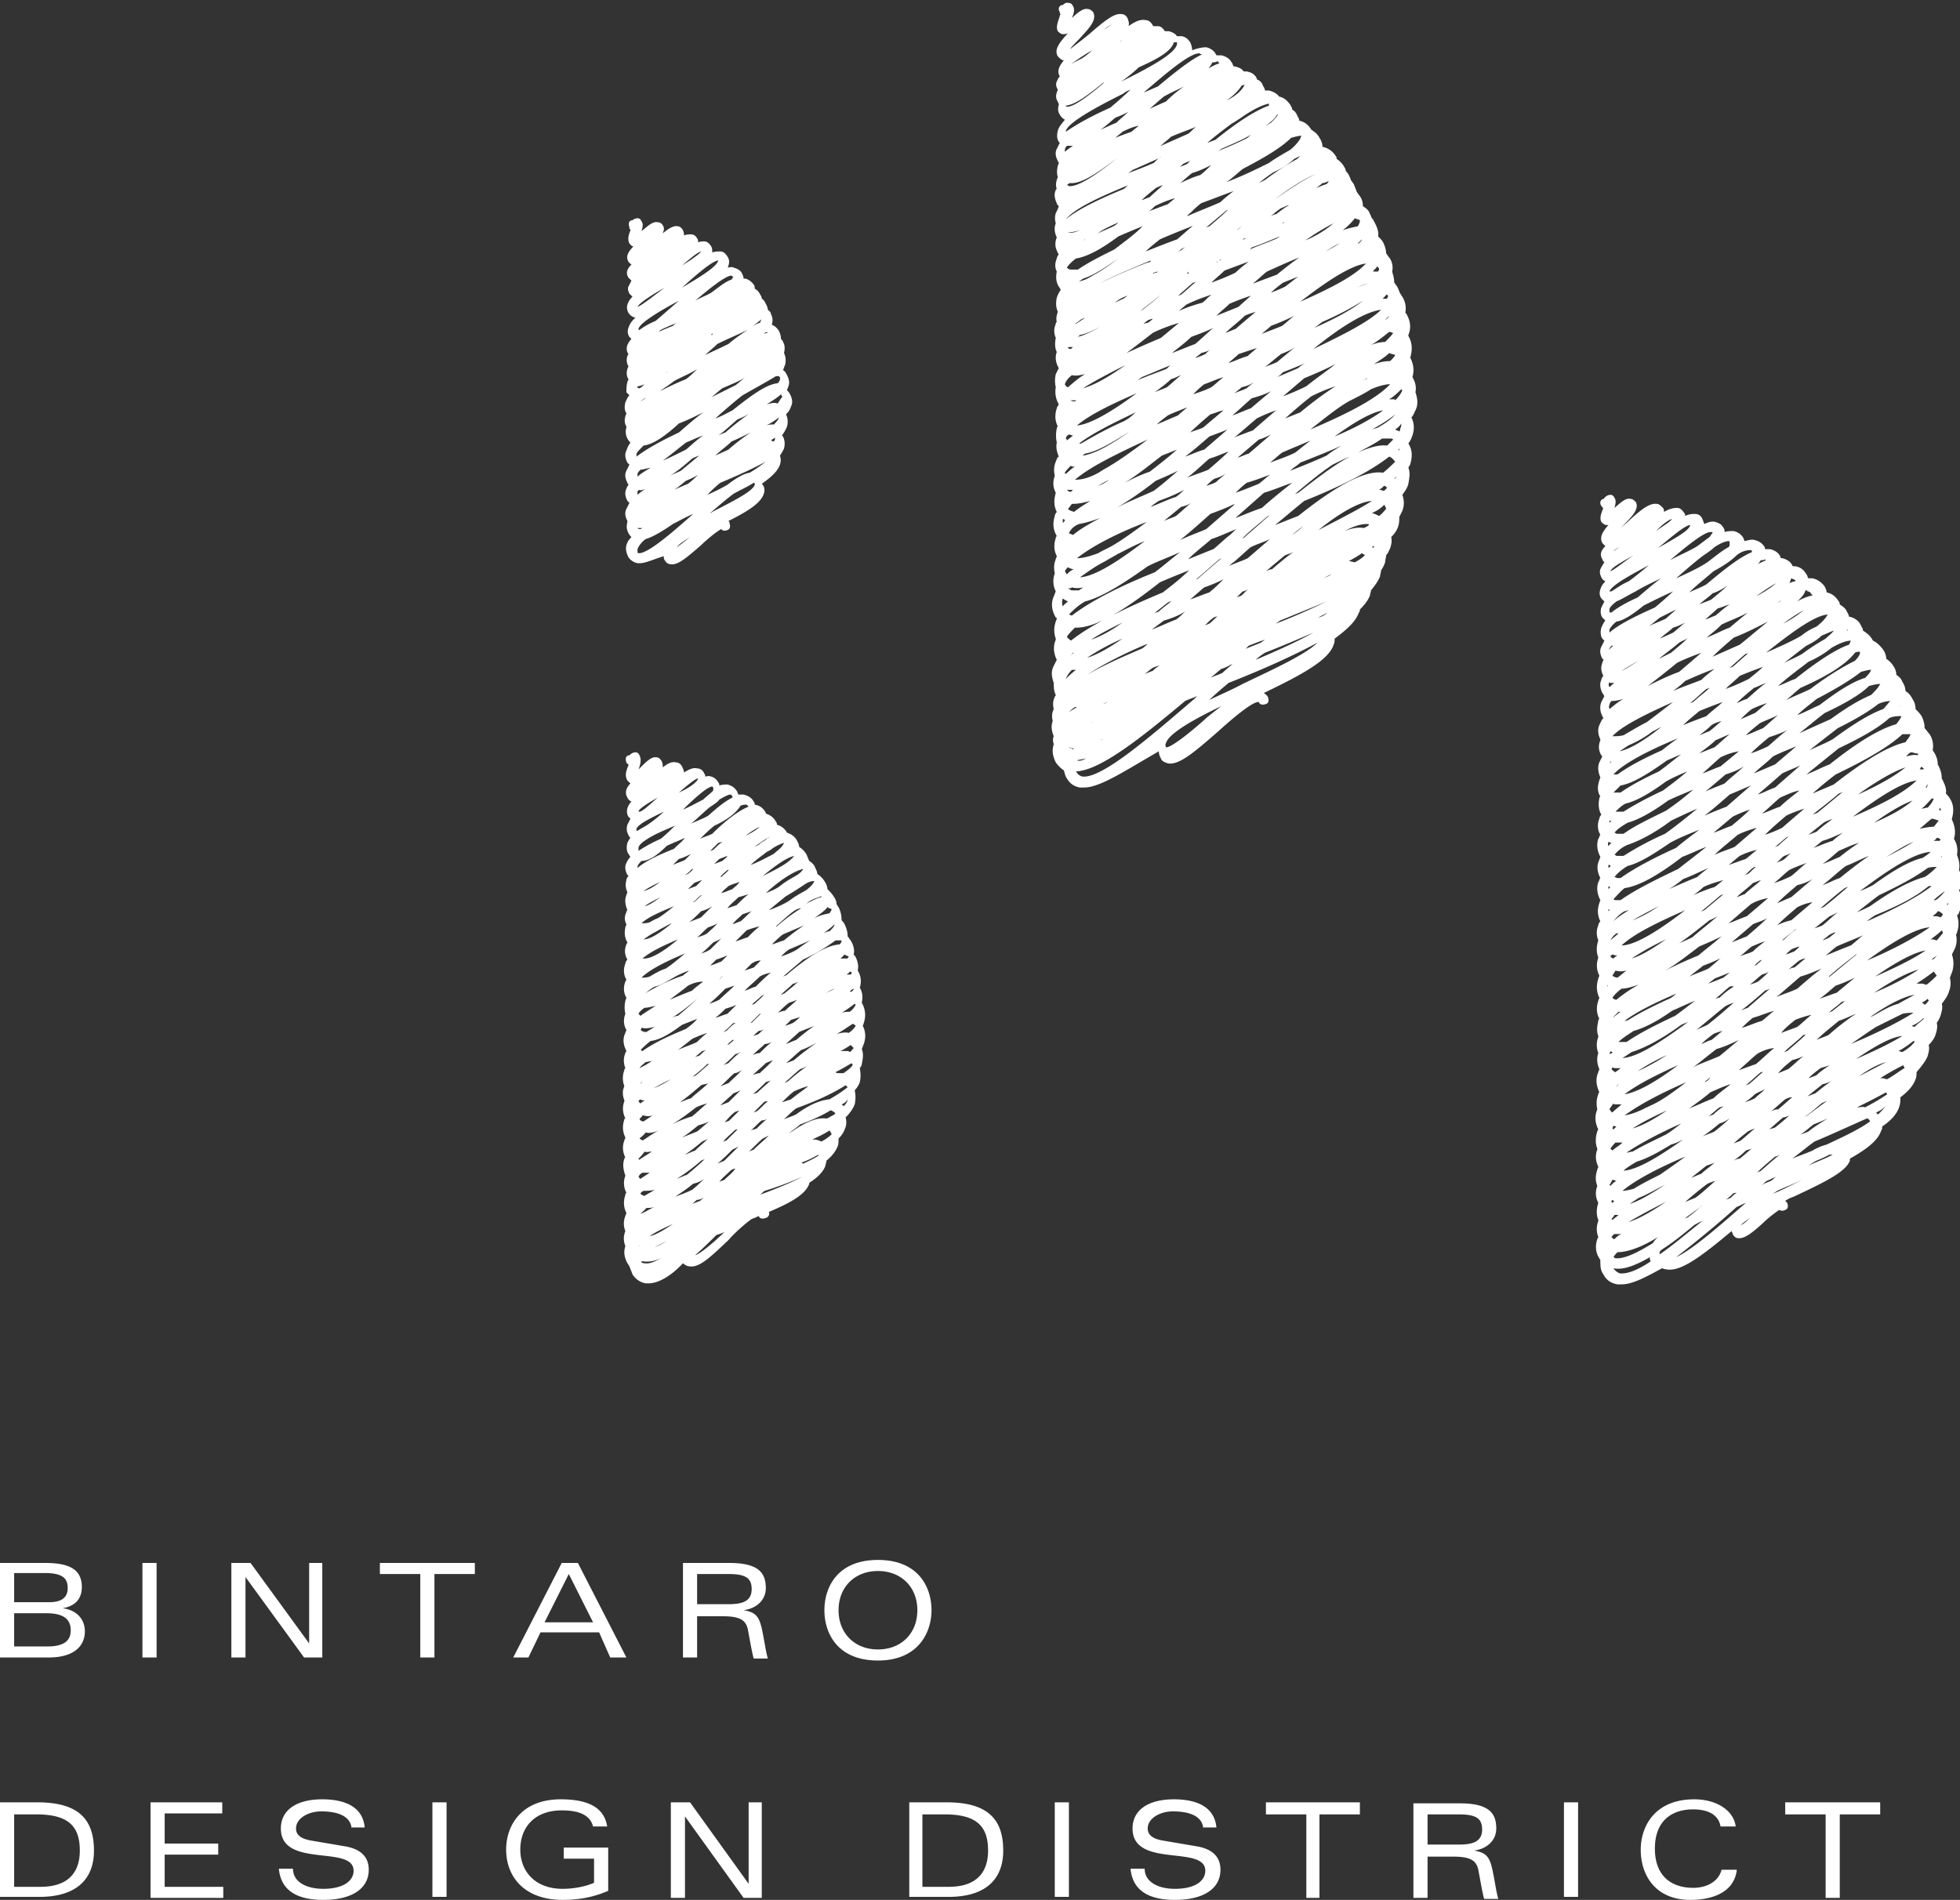 <svg width="197" height="191" fill="none" xmlns="http://www.w3.org/2000/svg"><rect width="100%" height="100%" fill="#333333" stroke="none"/><g clip-path="url(#clip0_11_16)" fill="#fff"><path d="M162.982 129.12h-.406c-.609-.101-1.117-.405-1.422-1.011-.304-.405-.304-.91-.304-1.416 0-.101-.102-.101-.102-.202-.406-.607-.406-1.315-.203-1.921 0-.101.102-.101.102-.203a2.213 2.213 0 010-1.617v-.101c-.204-.506-.204-1.113 0-1.719-.305-.607-.305-1.113-.102-1.719-.203-.506-.203-1.011 0-1.618 0-.101.102-.202.102-.303-.305-.607-.305-1.214-.102-1.719v-.101c-.203-.506-.203-1.113 0-1.719 0-.101.102-.202.102-.202-.305-.607-.407-1.315-.102-2.023-.102-.505-.102-1.011.102-1.516 0-.101 0-.101.101-.203-.305-.707-.406-1.314-.101-2.022 0-.101.101-.202.101-.303-.203-.506-.305-1.011-.101-1.618a2.215 2.215 0 010-1.618v-.101c-.204-.505-.102-1.011 0-1.517 0-.101 0-.101.101-.202-.305-.606-.305-1.213-.101-1.82 0-.101.101-.202.101-.303-.305-.607-.305-1.314-.101-1.921 0-.101.101-.202.101-.303-.305-.607-.305-1.214-.101-1.82-.204-.506-.204-1.113 0-1.72a1.956 1.956 0 010-1.516c0-.101.101-.303.203-.405-.305-.606-.305-1.213-.102-1.82 0-.1.102-.202.102-.303-.305-.607-.407-1.213-.203-1.82.101-.101.101-.303.203-.404-.305-.607-.407-1.214-.102-1.82 0-.101.102-.203.102-.304-.305-.606-.407-1.213-.203-1.82.101-.1.101-.303.203-.404-.305-.506-.305-1.112-.102-1.618 0-.101.102-.303.203-.404-.304-.506-.304-1.113-.203-1.618 0-.101 0-.101.102-.202-.305-.506-.305-1.011-.102-1.618 0-.101.102-.202.102-.304-.203-.505-.305-1.01-.102-1.516l.305-.607-.102-.101c-.304-.506-.304-1.011-.101-1.517v-.1c-.203-.405-.305-.91-.102-1.416.102-.203.203-.506.406-.708 0-.101-.101-.101-.101-.202-.203-.405-.305-.91-.102-1.416l.305-.607c-.102-.1-.102-.202-.203-.303-.203-.404-.305-.91-.102-1.314 0-.102.102-.304.203-.405-.203-.404-.304-.809-.101-1.314 0-.101.101-.203.101-.304 0 0 0-.1-.101-.1-.203-.405-.305-.81-.102-1.214l.305-.607c-.102-.1-.102-.1-.203-.202-.203-.303-.203-.708-.102-1.112.102-.202.203-.506.406-.708l-.304-.303c-.203-.304-.203-.708-.102-1.011l.305-.607-.305-.303c-.203-.304-.203-.607-.101-.91.101-.304.203-.506.507-.81a.793.793 0 01-.406-.404c-.101-.202-.203-.505-.101-.809a5.72 5.72 0 01.406-.707c-.102-.102-.203-.203-.203-.304-.305-.505-.102-.91.304-1.314l-.304-.304c-.305-.606 0-1.112.609-1.82h-.203c-.203 0-.406-.202-.508-.303-.203-.404 0-.91.203-1.415-.101 0-.101-.102-.203-.203-.203-.303-.101-.606.203-.708 0 0 .102 0 .102-.1.101-.102.304-.304.609-.304.203 0 .305.101.406.303.203.304.102.607 0 1.012.711-.607 1.117-1.012 1.625-.91.203 0 .406.202.508.303.406.708-.406 1.517-1.32 2.427l-.305.303c.305-.303.609-.506.914-.809 1.32-1.213 2.132-1.82 2.843-1.719.203 0 .406.202.61.405.101.1.101.303.101.404.508-.303.914-.404 1.32-.404.305 0 .508.202.711.505.102.101.102.202.102.303.406-.202.71-.202 1.015-.202.305 0 .609.202.711.506.101.202.101.303.203.505.406-.202.812-.303 1.117-.202.305.101.609.202.812.607.102.1.102.303.102.404.304-.1.609-.1.914-.1.406.1.711.302.914.606.101.1.101.303.203.404.406-.1.711-.202 1.015-.1.406.1.711.302.914.606.102.1.102.202.102.303h.507c.407.101.813.303 1.016.708 0 .101.101.202.101.202h.102c.406.101.812.303 1.015.708 0 0 0 .101.102.101h.203c.508.101.812.303 1.117.809.102.101.102.303.203.404h.406c.508.101.914.405 1.219.81.102.201.203.404.203.606.508.101.914.404 1.219.91.101.101.101.202.101.303.305.203.609.405.711.708.102.202.203.303.203.506.508.1 1.016.404 1.219.91.101.202.203.303.203.505.304.202.609.405.812.708.102.101.102.202.203.303.406.203.711.506 1.016.91.203.304.304.607.304.91.305.203.508.405.711.708.203.303.305.607.305.91.304.202.507.404.609.708.203.303.305.606.305.91.304.202.507.404.71.809.204.303.305.606.305 1.01.203.203.406.405.609.709.204.404.305.808.305 1.213.203.202.305.404.508.607.304.505.406 1.01.304 1.617.102.102.102.203.204.304.203.404.304.707.304 1.112 0 .101.102.101.102.202.203.405.304.81.304 1.214 0 .1.102.1.102.202.203.404.406.91.305 1.314.101.101.304.304.406.506.406.606.406 1.314.203 2.022v.101c.304.607.406 1.315.203 1.921a2.24 2.24 0 01.305 1.618c.203.506.304 1.011.203 1.517.304.606.304 1.213.101 1.82 0 .1 0 .1-.101.202.304.607.406 1.314.101 2.022-.101.202-.101.405-.304.506a2.502 2.502 0 010 1.719c0 .1 0 .1-.102.202a2.3 2.3 0 01-.102 1.415l-.304.607a2.796 2.796 0 010 1.82c-.102.202-.102.303-.203.506.101.505.101.91-.102 1.415-.101.405-.406.809-.711 1.214.102.404 0 .707-.101 1.112a3.053 3.053 0 01-.406.809c.101.404 0 .809-.102 1.112-.101.404-.406.809-.711 1.112.102.405 0 .708-.101 1.112-.203.506-.61 1.012-1.117 1.618 0 .202 0 .506-.102.708-.203.607-.711 1.213-1.523 1.82 0 .303 0 .607-.102.91-.203.708-.812 1.416-1.726 2.022 0 .101 0 .304-.101.405-.305 1.011-1.524 1.921-3.148 2.831v.202c-.407 1.112-2.438 2.123-5.687 3.64a3.03 3.03 0 00-.812.404l.203.203c.101.303.101.606-.203.707a.646.646 0 01-.61 0c-.304.203-1.117.809-1.624 1.315-1.219 1.112-1.93 1.618-2.539 1.517-.203 0-.406-.203-.508-.405 0-.101-.101-.202-.101-.303-3.148 2.629-5.179 4.145-6.601 3.842-.203 0-.304-.101-.406-.101-1.828 1.011-3.046 1.618-4.062 1.618zm-.812-1.618c.203.303.406.404.609.506.711.101 1.828-.304 3.148-1.214-.102-.101-.102-.202-.102-.404-1.421.809-2.64 1.314-3.655 1.112zm0-1.112c.101 0 .101.101.203.101.812.101 2.132-.506 3.757-1.517.102-.202.305-.404.508-.607-1.625 1.012-3.047 1.517-4.062 1.517-.102.101-.305.304-.406.506zm12.388-5.056c-2.132 1.921-4.265 3.64-6.092 5.056 1.726-.809 4.569-3.337 7.006-5.46-.304.101-.609.303-.914.404zm-7.616 4.348s0 .101-.101.101c0 .101-.102.202 0 .303 1.32-.91 2.742-2.123 4.265-3.336-.305.101-.609.303-.813.404-1.218 1.011-2.234 1.82-3.351 2.528zm-4.975-1.315c.101.102.203.203.304.203.203-.203.406-.405.711-.506h-.711c-.101 0-.203.202-.304.303zm13.912-1.921c-.407.304-.711.506-.914.708.304-.101.609-.404.914-.708zm-8.429-1.617c-1.421.707-2.742 1.415-3.757 2.022 1.015-.304 2.234-1.011 3.757-2.022zm-5.483 1.718l.101.102c.203-.203.406-.304.609-.506h-.406c-.101.202-.203.303-.304.404zm8.936-1.213c-.508.405-1.117.809-1.625 1.213.102-.101.305-.101.406-.202a12.86 12.86 0 001.32-1.112c-.101 0-.101.101-.101.101zm-6.195-.91l-.914.607c1.016-.304 2.133-1.011 3.555-1.921-1.016.505-1.828 1.011-2.641 1.314zm-2.741.405l.101.101.203-.203c-.101 0-.101 0-.203-.101-.101.101-.101.101-.101.203zm9.647-1.82c-.813.606-1.524 1.213-2.234 1.82.304-.102.71-.304 1.015-.405.711-.505 1.32-1.112 2.031-1.719-.305.101-.609.202-.812.304zm2.538 1.011a4.392 4.392 0 01-.711.606c.203-.101.305-.101.508-.202.203-.202.406-.404.609-.505-.101 0-.304 0-.406.101zm4.468-.304c-.101.101-.304.203-.406.304.406-.203.914-.405 1.32-.607l1.828-.91c-.812.404-1.828.809-2.742 1.213zm-9.24-3.437c-2.641 1.112-4.976 2.325-6.296 3.437.304 0 .71-.101 1.117-.202.812-.505 1.624-.91 2.64-1.415.711-.506 1.625-1.113 2.539-1.82zm-7.616 2.831l.101.101c.203-.202.406-.405.609-.506-.101 0-.304-.101-.406-.101-.101.202-.203.405-.304.506zm15.841-.405c-.203.101-.305.304-.508.405.102 0 .203-.101.203-.101.203-.102.508-.203.711-.304.203-.101.305-.303.508-.404-.305.101-.61.303-.914.404zm-6.093-1.516l-1.523 1.213c.304-.101.711-.303 1.015-.405.406-.404.914-.707 1.32-1.112-.203.101-.507.202-.812.304zm6.905-.91c-.609.505-1.218 1.011-1.828 1.617.102-.101.305-.101.407-.202.609-.505 1.218-1.112 1.929-1.618-.203.101-.406.203-.508.203zm-13.912.505c-.507.303-1.015.607-1.32.91 1.422-.101 3.554-1.415 5.991-3.134-.406.202-.812.404-1.218.505-1.32.809-2.437 1.416-3.453 1.719zm-2.234.202c-.101.101-.101.203-.203.203l.203-.203zm20.31-.303c-.204.101-.508.303-.813.506.813-.405 1.726-.708 2.437-1.113h-.304c-.406.203-.813.405-1.32.607zm-7.109-1.011c-.406.404-.812.708-1.218 1.011.203-.101.406-.202.609-.202.406-.304.812-.708 1.219-1.011-.203.101-.407.101-.61.202zm6.905-.91c-.71.505-1.421 1.112-2.234 1.719.711-.304 1.321-.506 2.031-.809a5.457 5.457 0 011.422-.607c1.726-.809 3.25-1.516 4.367-2.325-.102-.203-.204-.304-.305-.304-1.625.708-3.351 1.517-5.281 2.326zm-13.404-1.82c-2.234 1.011-4.163 2.022-5.483 2.932.203 0 .406-.101.609-.101 1.016-.607 2.133-1.112 3.351-1.719.508-.303 1.016-.708 1.523-1.112zm-7.108 2.528l.203.202c.305-.303.711-.506 1.016-.809h-.711a3.791 3.791 0 00-.508.607zm23.457-.101c.102.101.102.101 0 0l.61-.304-.61.304zm-9.647-1.618c-.507.404-1.015.809-1.421 1.213.203-.101.508-.202.711-.303.507-.405.914-.809 1.421-1.214-.304.102-.507.203-.711.304zm3.351.606c-.203.102-.304.304-.507.405.101-.101.304-.303.507-.405zm-6.194-1.415c-.609.505-1.117.91-1.726 1.314.406-.202.812-.303 1.218-.505.508-.405 1.016-.809 1.524-1.315-.305.203-.61.405-1.016.506zm9.444.101c-.406.303-.812.708-1.32 1.011.304-.101.609-.202.812-.303.609-.506 1.32-.91 1.93-1.315-.407.203-.914.405-1.422.607zm-3.046-.708c-.508.405-.914.809-1.422 1.214.203-.102.406-.102.609-.203.508-.404 1.016-.809 1.422-1.213-.203.101-.406.202-.609.202zm-17.162 1.112l.102.102.304-.304c-.101 0-.203 0-.304-.101 0 .101-.102.202-.102.303zm5.484-1.82c-1.32.607-2.539 1.214-3.453 1.82 1.016-.303 2.133-.91 3.453-1.82zm5.28-.303c-.406.303-.711.607-1.117.91.203-.101.305-.101.508-.202a7.116 7.116 0 011.015-.809c-.101 0-.304.101-.406.101zm10.256-.404c-.507.404-1.015.91-1.624 1.314.101 0 .203-.101.203-.101.71-.506 1.32-1.011 1.929-1.416-.101 0-.305.102-.508.203zm-13.607-2.124c-2.539 1.113-4.671 2.225-6.194 3.337.609-.101 1.218-.303 2.031-.708.101-.101.304-.101.406-.202 1.218-.506 2.437-1.416 3.757-2.427zm19.091 3.034c.101.101.101.202.203.202.305-.303.508-.506.711-.809-.305.303-.61.506-.914.607zm-26.808-.304c.101.101.203.304.304.304.305-.304.609-.506.914-.809h-.609c-.102 0-.203 0-.203-.101-.203.303-.305.404-.406.606zm17.669-1.011c-.508.405-.914.809-1.422 1.214.203-.102.406-.203.711-.203.508-.404.914-.809 1.421-1.213-.304 0-.507.101-.71.202zm-7.515-.708c-.711.607-1.421 1.113-2.132 1.618.812-.303 1.624-.708 2.437-1.011.508-.505 1.117-.91 1.726-1.415-.711.202-1.32.505-2.031.808zm17.669 0a76.832 76.832 0 01-2.945 1.517c.305 0 .61-.101.813 0a21.72 21.72 0 002.234-1.314c-.102-.101-.102-.203-.102-.203zm-13.201.203a7.187 7.187 0 01-1.015.809c.304-.102.609-.203 1.015-.405.305-.303.711-.607 1.016-.91-.406.202-.711.303-1.016.506zm6.804-1.011l-1.523 1.213c.304-.101.507-.202.812-.303.609-.506 1.117-.91 1.726-1.315-.304.202-.609.303-1.015.405zm-14.521-1.922c-2.234 1.012-4.062 1.922-5.382 2.933 1.32-.203 3.249-1.315 5.382-2.933zm-5.992 1.922l-.304.303c.101-.101.304-.202.304-.303.102 0 .102 0 0 0zm14.319-1.214c-.508.405-1.016.91-1.524 1.315.102 0 .203-.101.305-.101.508-.405 1.015-.91 1.523-1.315-.101.101-.203.101-.304.101zm-5.078.506c-.203.202-.406.303-.609.505.305-.101.508-.303.609-.505zm-10.358.303v.101-.101zm27.418-.202h.203c.203 0 .305.101.508.101.711-.404 1.218-.809 1.726-1.112 0-.101 0-.101-.101-.202v-.102c-.813.405-1.524.809-2.336 1.315zm-5.991-1.011c-.406.303-.813.606-1.219 1.011.305-.101.609-.202.813-.303.406-.405.914-.708 1.32-1.012-.203.102-.61.203-.914.304zm6.6-.607c-.812.202-1.726.708-2.741 1.416 1.015-.506 1.929-1.011 2.741-1.416zm-9.444-.202c-.507.404-1.015.809-1.421 1.314.304-.101.711-.303 1.015-.404.508-.405 1.016-.91 1.523-1.315-.406.203-.71.304-1.117.405zm-18.176.91c.101.101.304.303.406.303.101-.101.304-.202.508-.404h-.508c-.102 0-.203 0-.305-.101 0 .101-.101.202-.101.202zm5.585-1.416a20.224 20.224 0 00-2.945 1.618c.914-.404 1.828-.91 2.945-1.618zm9.037-.101c-.609.506-1.218 1.112-1.827 1.618.609-.202 1.117-.404 1.726-.607.609-.505 1.218-1.112 1.828-1.618a4.384 4.384 0 00-1.727.607zm-4.062-.505c-.812.606-1.624 1.314-2.335 1.82.812-.405 1.726-.708 2.64-1.113.609-.505 1.219-1.011 1.93-1.617-.813.404-1.524.707-2.235.91zm19.599 1.011s0 .101 0 0c.101 0 .101-.101.203-.101-.102 0-.102.101-.203.101zm-.914-2.326c-1.117.101-2.742 1.011-4.671 2.326 1.828-.809 3.351-1.517 4.671-2.326zm-27.214 1.618l-.914.607c1.523-.102 3.858-1.618 6.6-3.64-.203.101-.508.202-.711.303-1.929 1.415-3.655 2.325-4.975 2.73zm-2.234.101l.101.101c.102-.101.203-.101.203-.202-.101 0-.203-.101-.203-.101 0 .101 0 .101-.101.202zm19.496-1.82c-.609.607-1.32 1.112-1.929 1.719.102 0 .203-.101.305-.101.711-.607 1.32-1.112 1.929-1.719-.101.101-.203.101-.305.101zm9.546 1.618c.101 0 .304.101.406.101.508-.303.914-.607 1.219-1.011 0 0 0-.101-.102-.101-.406.303-.914.707-1.523 1.011zm-2.234-2.427c-.813.506-1.625 1.112-2.539 1.719 2.437-1.011 4.671-2.123 6.296-3.134-.305 0-.711 0-1.117.101l-2.64 1.314zm-16.349.708c-.406.303-.813.607-1.219 1.011.305-.101.61-.303 1.016-.404.406-.304.711-.607 1.117-.91-.406.101-.711.202-.914.303zm-9.546.809h.813c1.32-.91 2.945-1.719 4.874-2.629.711-.506 1.32-1.011 2.031-1.517-.812.304-1.625.708-2.336 1.011-1.421 1.011-2.741 1.719-3.858 2.023-.61.404-1.117.707-1.524 1.112zm22.138-2.124c-.711.607-1.524 1.214-2.234 1.922.406-.203.812-.304 1.218-.506a24.986 24.986 0 012.742-2.123c-.508.202-1.117.505-1.726.707zm-4.367-.101c-.508.405-1.015.809-1.422 1.315.508-.202 1.117-.405 1.625-.607.508-.404.914-.809 1.422-1.213-.508.101-1.117.303-1.625.505zm-7.108-1.314c-1.016.809-1.93 1.618-2.843 2.325.406-.202.71-.303 1.117-.505.913-.708 1.726-1.416 2.64-2.225-.305.102-.61.203-.914.405zm2.843 1.112c-.406.303-.812.708-1.117 1.011.711-.202 1.32-.505 2.031-.708.406-.303.812-.707 1.219-1.011-.711.203-1.422.506-2.133.708zm15.943.809c.101 0 .203.101.305.101.304-.303.609-.505.913-.809v-.101c-.406.405-.71.607-1.218.809zm-23.66-3.236c-2.133.91-3.961 1.82-5.179 2.73.101 0 .203 0 .406-.101 1.117-.707 2.336-1.314 3.859-2.022.304-.101.609-.303.914-.606zm23.965.102c-1.117.202-2.742 1.011-4.57 2.325.102-.101.203-.101.406-.202.914-.506 1.726-1.011 2.539-1.213.508-.304 1.117-.607 1.625-.91zm-29.754 1.718l-.609.607c.305-.202.508-.404.813-.607h-.204zm22.442-1.011c-.406.405-.914.708-1.32 1.113.102-.102.305-.102.406-.203.508-.404 1.016-.809 1.422-1.112a.78.78 0 01-.508.202zm-7.717-1.112c-.813.708-1.625 1.416-2.437 2.022.203-.101.406-.202.71-.303.813-.708 1.524-1.314 2.336-2.022-.203.202-.406.202-.609.303zm15.739 1.213c.102 0 .204.102.305.203.203-.101.305-.304.406-.405 0-.101-.101-.101-.101-.202-.203.202-.406.303-.61.404zm-31.073-.505c.102.101.203.202.406.202.61-.505 1.32-1.011 2.234-1.516-.609.202-1.218.404-1.726.404-.406.303-.711.607-.914.91zm22.442-1.213c-.508.404-1.015.91-1.625 1.314.61-.202 1.117-.404 1.727-.607l1.827-1.516a15.83 15.83 0 01-1.929.809zm-10.662.1c-.508.405-.914.81-1.422 1.214.101 0 .203-.101.406-.101a7.647 7.647 0 011.422-1.112c-.203-.101-.305 0-.406 0zm7.108-1.01c-.711.606-1.523 1.314-2.234 1.921 0 0-.102 0-.102.101.711-.303 1.422-.506 2.031-.81.813-.707 1.625-1.415 2.437-2.021-.711.303-1.421.606-2.132.809zm11.881-.708c-1.117.303-2.64 1.112-4.468 2.325 1.726-.707 3.249-1.516 4.468-2.325zm-31.277 1.517v.202s.102-.101 0-.203c0 .102.102.102 0 0zm31.175-.102h.406c.204 0 .305.102.508.102.406-.304.711-.607 1.016-.91-.102-.102-.203-.304-.305-.405-.508.404-1.117.809-1.726 1.213h.101zm-15.638-.91c-.406.304-.812.708-1.218 1.011.304-.1.609-.202.812-.303.406-.303.812-.708 1.117-1.011-.102.101-.406.202-.711.303zm-4.773.405c-.203.202-.406.303-.609.505l1.523-.606c.203-.203.406-.304.61-.506l-1.524.607zm-10.256-.303a.78.78 0 00.508.202c.305-.203.609-.506.914-.708-.406.101-.813.101-1.117 0-.102.202-.203.303-.305.506zm31.48-2.528c-1.219.202-3.047 1.213-5.078 2.629 2.031-.91 3.758-1.72 5.078-2.63zm-7.007.404c-.914.708-1.828 1.416-2.742 2.225h.102c1.015-.81 1.929-1.618 2.843-2.326 0 .101-.102.101-.203.101zm-15.334 1.112c-.507.405-.914.708-1.421 1.113.609-.304 1.32-.506 1.929-.81.406-.303.812-.707 1.219-1.01-.508.202-1.117.505-1.727.707zm-.406-1.92c-1.218.91-2.335 1.82-3.452 2.426a53.552 53.552 0 013.351-1.517c.71-.606 1.523-1.213 2.335-1.92-.812.404-1.523.707-2.234 1.01zm10.053 1.415c-.406.303-.711.606-1.117.91.203-.101.406-.202.61-.202.406-.304.71-.607 1.117-.91-.204 0-.407.1-.61.202zm-3.96 0c-.203.202-.406.303-.508.505.102 0 .203-.1.203-.1.203-.203.407-.304.508-.506-.101.1-.203.1-.203.1zm17.06-3.337c-1.422.101-3.656 1.416-6.296 3.337 2.64-1.112 4.874-2.326 6.296-3.337zm.203 3.236h.101c.204-.101.305-.304.508-.405-.203.101-.406.202-.609.405zm-32.292-.304c.102.101.203.203.305.203.101-.102.203-.203.406-.304h-.102c-.203 0-.304-.1-.406-.1-.101.1-.203.1-.203.201zm5.585-1.719a26.267 26.267 0 00-3.452 1.922c1.015-.304 2.132-1.012 3.452-1.922zm8.632.708c-.407.303-.813.708-1.219 1.011.406-.202.914-.303 1.32-.505.406-.405.813-.708 1.219-1.011-.406.1-.813.303-1.32.505zm8.53 0c-.407.303-.711.607-1.118.91.813-.303 1.727-.708 2.539-1.01.406-.304.813-.709 1.219-1.012-.914.404-1.727.708-2.64 1.112zm-4.57.303c-.203.203-.406.304-.508.506.305-.101.508-.202.813-.303.203-.203.406-.304.507-.506-.304.101-.609.202-.812.303zm-10.662-3.943c-2.742 1.213-5.078 2.326-6.398 3.54 1.32 0 3.656-1.417 6.398-3.54zm2.437 1.011c-1.016.81-2.031 1.618-3.047 2.326.406-.202.914-.405 1.32-.607.813-.708 1.727-1.415 2.539-2.123-.203.101-.508.303-.812.404zm4.366.405l-2.132 1.82 1.523-.607c.711-.607 1.422-1.213 2.031-1.82-.508.303-1.016.404-1.422.607zm4.265.505c-.406.405-.914.708-1.32 1.112.102 0 .203-.1.203-.1a12.85 12.85 0 011.32-1.113s-.101.101-.203.101zm13.607 1.011h.203c.102 0 .305.102.407.102.203-.203.406-.506.609-.708v-.101c0-.102-.102-.102-.102-.203-.304.304-.71.607-1.117.91zm-32.19.102c.203-.203.508-.405.812-.708h-.203a1.906 1.906 0 00-.609.708zm21.934-.506c-.203.202-.406.303-.609.505.304-.1.508-.202.711-.303.203-.202.406-.303.609-.505-.102 0-.406.1-.711.303zm.102-1.921l-1.524 1.213c.305-.1.61-.202.813-.303.508-.405 1.015-.91 1.523-1.315-.203.102-.508.304-.812.405zm-3.25-.91c-.711.606-1.421 1.213-2.031 1.82a5.88 5.88 0 011.422-.506l2.132-1.82a5.365 5.365 0 00-1.523.506zm-4.671-.303c-.711.606-1.523 1.314-2.234 1.92.609-.202 1.219-.505 1.828-.707l2.132-1.82c-.609.101-1.218.303-1.726.606zm12.49 1.112c-.304.202-.609.404-.812.606 2.742-1.213 5.077-2.426 6.499-3.538h-.305c-1.32 1.112-3.148 2.022-5.382 2.932zm-26.3.606c.406-.404.914-.707 1.523-1.112-.102 0-.305.101-.406.101a3.605 3.605 0 00-1.117 1.011zm4.569-1.516a54.58 54.58 0 00-2.64 1.415c.813-.303 1.726-.809 2.64-1.415zm27.519 1.01h.407c.101 0 .304.102.406.102.101-.101.203-.202.203-.303-.102-.102-.305-.304-.508-.304-.101.203-.304.304-.508.506zm-21.426-2.021c-.711.606-1.32 1.112-1.929 1.617.101-.1.203-.1.406-.202.609-.505 1.218-1.01 1.929-1.618-.203.102-.304.102-.406.203zm16.044-.101c-.71.505-1.421 1.112-2.234 1.718.508-.202.914-.404 1.321-.606 2.132-1.517 3.96-2.528 5.483-2.933.508-.303.914-.707 1.219-1.01-.305 0-.61 0-.914.1-1.219.91-2.945 1.82-4.875 2.73zm-27.214 1.415v.202l.102-.1c0-.102-.102-.102-.102-.102zm23.762-2.123c-.812.606-1.625 1.314-2.437 2.022.101 0 .203-.101.304-.101.914-.708 1.727-1.416 2.539-2.124-.101.102-.203.102-.406.203zM195.68 90.9l.102.1c0-.1 0-.202.101-.303l-.203.203zm-15.029-1.922c-.711.607-1.421 1.214-2.031 1.82.508-.202.914-.404 1.422-.606l2.132-1.82a4.787 4.787 0 01-1.523.606zm-18.481 1.416c.101.101.203.101.406.101h.305c1.421-1.011 3.452-2.022 5.788-3.134.914-.708 1.828-1.416 2.843-2.225-.812.303-1.625.708-2.437 1.011-2.234 1.72-4.265 2.932-5.788 3.135-.508.404-.813.809-1.117 1.112zm32.19.101h.203c.406-.303.711-.607.914-.91-.406.303-.812.607-1.117.91 0 0-.102 0 0 0zm-18.177-1.719c-.508.506-1.117.91-1.625 1.416.305-.101.508-.202.813-.304.508-.505 1.117-.91 1.625-1.415-.305.101-.508.202-.813.303zm-4.976.405a7.13 7.13 0 01-1.015.809c.711-.304 1.422-.607 2.132-.81.305-.202.61-.505.914-.707-.711.202-1.421.404-2.031.708zm22.848-3.54c-1.624.102-4.163 1.72-7.108 3.944.508-.202.914-.404 1.32-.607 1.93-1.415 3.656-2.426 4.976-2.73.305-.202.609-.404.812-.606zm-24.879 2.73c-.507.405-.913.709-1.421 1.012.914-.405 1.828-.81 2.843-1.213.305-.304.711-.607 1.117-.91-.914.404-1.726.808-2.539 1.112zm-7.514.709v.303l.203-.202c-.101 0-.203-.102-.203-.102zm23.863-2.023c-.812.607-1.523 1.315-2.335 1.921.609-.202 1.117-.505 1.726-.707 1.016-.81 2.031-1.618 2.945-2.225-.812.303-1.523.708-2.336 1.011zm-5.686.405c-.508.404-1.016.91-1.523 1.314a12.416 12.416 0 001.726-.708c.508-.404 1.015-.91 1.523-1.314-.508.202-1.117.404-1.726.708zm-17.568.707c.102 0 .203.102.305.102h.305c1.421-1.011 3.351-2.023 5.585-3.034.71-.606 1.523-1.213 2.335-1.82-1.015.405-2.031.81-2.945 1.315-1.624 1.112-3.046 2.022-4.265 2.325-.507.304-1.015.708-1.32 1.112zm32.901 0c.102 0 .102 0 0 0 .102 0 0 0 0 0zm-18.989-.91c-.304.203-.508.506-.812.708.101 0 .203-.1.304-.1.305-.203.508-.506.813-.709-.102 0-.203 0-.305.102zm-14.521-.303v.303c.102-.1.203-.1.203-.202 0-.1-.101-.1-.203-.1zm13.201-.91c-.406.303-.711.607-1.117.91.609-.202 1.117-.404 1.726-.606.407-.304.711-.607 1.117-.91a7.103 7.103 0 00-1.726.606zm9.952-.505c-.508.404-1.016.91-1.625 1.314.609-.202 1.218-.505 1.726-.708a23.263 23.263 0 011.93-1.415c-.711.202-1.321.505-2.031.809zm-5.484.505c-.305.202-.508.506-.812.708.203-.101.507-.202.711-.303.304-.203.507-.506.812-.708a4.953 4.953 0 01-.711.303zm15.74.101c.101 0 .203 0 .203.101 0-.1-.102-.1-.102-.1 0-.102 0-.102-.101 0zm-2.742-1.516c-.812.303-1.726.91-2.742 1.516a33.105 33.105 0 002.742-1.516zm-30.058 1.314c.102 0 .203.101.203.101h.711a30.924 30.924 0 014.164-2.224c1.015-.708 2.132-1.618 3.249-2.528a66.04 66.04 0 00-2.64 1.213c-1.625 1.214-3.148 2.022-4.367 2.427a3.306 3.306 0 00-1.32 1.011zm12.389-2.022c-.812.708-1.625 1.314-2.336 2.022.61-.303 1.32-.505 2.031-.809.711-.606 1.524-1.314 2.234-1.921-.71.202-1.32.404-1.929.708zm8.53.606c-.305.203-.609.506-.914.708.609-.202 1.218-.505 1.929-.707.305-.304.61-.506 1.016-.81-.711.304-1.32.607-2.031.81zm-3.554-.404c-.406.303-.813.708-1.219 1.011.102 0 .203-.101.305-.101.406-.404.812-.708 1.218-1.112 0 .1-.101.202-.304.202zm-17.974.506c0 .1-.102.303 0 .404l.305-.303c-.203 0-.203-.101-.305-.101zm32.698-.102h.609s0-.1.102-.1c-.102-.102-.203-.203-.406-.203-.102.202-.203.202-.305.303zm-11.069-1.82l-1.523 1.214c.305-.101.508-.202.813-.303.507-.506 1.117-.91 1.624-1.315-.203.101-.609.202-.914.404zm-3.757-.707c-.711.606-1.421 1.213-2.031 1.82l-.101.1a12.404 12.404 0 001.726-.707c.812-.708 1.523-1.314 2.234-1.921-.609.202-1.219.404-1.828.708zm-17.263 1.719c.102 0 .203.1.203.1h.711c1.117-.808 2.64-1.516 4.265-2.325a25.076 25.076 0 002.742-2.123c-.914.404-1.726.708-2.539 1.112-1.523 1.112-2.945 1.921-4.062 2.225-.507.303-1.015.606-1.32 1.01zm11.881-1.618c-.609.505-1.32 1.112-1.929 1.618.609-.203 1.218-.506 1.828-.708.609-.506 1.218-1.011 1.828-1.618a12.32 12.32 0 00-1.727.708zm20.005.202c-.406.303-.812.708-1.219 1.011.508-.101 1.016-.202 1.422-.202.203-.202.305-.404.508-.607-.305-.1-.508-.202-.711-.202zm-1.93-1.82c-1.117.404-2.437 1.213-3.858 2.225 1.624-.708 2.945-1.416 3.858-2.225zm-30.463 2.022v.203l.203-.203h-.203zm30.87-4.044c-1.524.202-3.859 1.719-6.398 3.64 2.844-1.213 5.179-2.427 6.398-3.64zm-18.786 1.415c-.813.708-1.727 1.517-2.539 2.124a49.664 49.664 0 012.234-.91l2.437-2.124-2.132.91zm10.967-.1c-.813.707-1.727 1.415-2.641 2.123.203-.102.305-.102.508-.203 1.016-.808 1.93-1.617 2.843-2.325-.203.202-.406.303-.71.404zm-5.89.404c-.609.505-1.219 1.112-1.828 1.617.609-.202 1.219-.505 1.828-.707.609-.607 1.32-1.112 1.929-1.618-.609.101-1.218.404-1.929.708zm-16.552 1.415h.812c1.117-.707 2.437-1.415 3.961-2.123.812-.607 1.624-1.213 2.437-1.921-.711.303-1.422.606-2.133 1.01-1.523 1.113-2.843 1.922-4.062 2.225-.406.203-.711.506-1.015.81zm32.495-.202c.101 0 .101.101.203.101 0-.101 0-.202-.102-.303 0 .1 0 .1-.101.202zm-.711-1.112c-.305.303-.609.708-1.016 1.01.204 0 .407-.1.61-.1.304-.303.507-.607.609-.91h-.203zm-2.64-3.135c-1.219.405-2.945 1.416-4.773 2.73 2.031-.91 3.656-1.82 4.773-2.73zm-12.389.607c-.812.708-1.625 1.416-2.336 2.022l-.101.101c.609-.202 1.117-.505 1.726-.707.914-.81 1.726-1.517 2.539-2.225-.609.303-1.219.506-1.828.809zm5.382.101c-.812.607-1.523 1.214-2.336 1.921l2.133-.91c2.843-2.224 5.382-3.842 7.21-4.246.203-.304.406-.506.507-.81h-.812c-1.422 1.315-3.757 2.63-6.702 4.045zm-22.34 1.82h.711c1.015-.708 2.335-1.415 3.858-2.123.711-.506 1.422-1.112 2.234-1.72-.507.203-.914.405-1.421.608-1.828 1.314-3.453 2.325-4.671 2.527l-.711.708zm11.271-1.82c-.71.607-1.421 1.213-2.031 1.719.61-.303 1.219-.505 1.93-.809.609-.607 1.32-1.112 1.929-1.719-.609.405-1.218.607-1.828.81zm20.411.91c-.101.101-.203.202-.304.405h.101c.102-.203.102-.304.203-.405zm-31.682-.91h.406c1.117-.809 2.64-1.618 4.468-2.427.508-.404 1.015-.808 1.625-1.213-2.945 1.213-5.484 2.528-6.499 3.64zm22.645-2.629a385.875 385.875 0 00-3.25 2.63c.812-.304 1.523-.709 2.336-1.012 2.538-2.022 4.874-3.539 6.702-4.044.203-.304.406-.506.507-.81-.304 0-.812 0-1.218.203-1.117 1.011-2.945 2.022-5.077 3.033zm-11.881.91c-.61.506-1.219 1.112-1.828 1.618.609-.202 1.218-.506 1.828-.708l1.828-1.516a6.468 6.468 0 00-1.828.606zm5.28-.1c-.609.606-1.32 1.111-1.929 1.718l2.132-.91 2.133-1.82c-.711.303-1.524.607-2.336 1.011zm14.826 1.314h.304v-.102c-.101-.1-.203-.1-.203-.202-.101.101-.101.202-.203.304h.102zm-31.175-.81c0 .102-.101.203-.101.203.101-.101.203-.101.203-.202-.102.1-.102 0-.102 0zm30.159-.91c-.101.102-.304.203-.406.405.406-.101.813-.202 1.117-.101 0 0 0-.101.102-.101-.102-.101-.203-.101-.305-.101-.305-.101-.406-.101-.508-.101zm-19.598-1.213c-.508.506-1.117.91-1.625 1.315l1.523-.607c.508-.404 1.016-.91 1.524-1.314-.508.202-.914.404-1.422.606zm5.382-.303c-.609.506-1.219 1.011-1.828 1.618a12.428 12.428 0 001.726-.708c.61-.506 1.219-1.112 1.93-1.618-.61.303-1.219.506-1.828.708zm-14.115.809l-.914.606c1.015-.202 2.539-1.112 4.163-2.426-.304.101-.507.303-.812.404a10.627 10.627 0 01-2.437 1.416zm21.02-1.719c-.914.708-1.828 1.416-2.843 2.224.812-.404 1.624-.707 2.335-1.112 1.93-1.415 3.656-2.528 5.078-3.033.304-.303.507-.607.71-.809a3.07 3.07 0 00-1.218.303c-1.016.81-2.437 1.618-4.062 2.427zm-22.645.809h.102c.304 0 .609 0 1.015-.101.711-.405 1.523-.91 2.336-1.315.812-.606 1.726-1.314 2.64-2.022-2.742 1.213-5.179 2.427-6.093 3.438zm14.826-1.315c-.508.405-1.015.81-1.422 1.214.61-.203 1.219-.506 1.727-.708.507-.404 1.015-.91 1.523-1.314-.609.303-1.219.505-1.828.808zm-4.874.203c-.406.404-.813.707-1.219 1.01.305-.1.711-.303 1.016-.404.406-.303.812-.707 1.218-1.01-.406.1-.711.201-1.015.404zm11.373-1.214c-.812.607-1.625 1.315-2.539 2.022a496.15 496.15 0 013.148-1.415c1.523-1.112 2.844-1.921 4.062-2.427.406-.404.711-.707.914-1.112-.305 0-.711.101-1.117.202-.914.91-2.539 1.82-4.468 2.73zm-12.592-.202c-.609.506-1.117.91-1.625 1.416.711-.304 1.524-.607 2.336-.91.508-.506 1.117-.91 1.625-1.416-.813.303-1.625.607-2.336.91zm-8.834 1.213c-.102 0-.102 0 0 0-.102 0 0 0 0 0zm14.115-1.415c-.407.303-.813.708-1.117 1.011.507-.202.914-.404 1.421-.607.406-.303.813-.707 1.219-1.01-.609.201-1.117.404-1.523.606zm6.499-1.011c-.61.505-1.321 1.01-1.93 1.618.813-.304 1.523-.708 2.234-1.012 1.727-1.314 3.25-2.325 4.57-2.73.304-.303.508-.505.609-.808-.305 0-.609.1-1.015.202-1.016.809-2.539 1.719-4.468 2.73zm-20.614.202c-.102.101-.203.303-.203.404-.102.203 0 .304 0 .405.406-.303.812-.708 1.421-1.011-.406.1-.812.202-1.218.202zm2.437.303zm26.503.203c.102 0 .102 0 0 0 .102 0 .102-.102 0 0 0 0 0-.102 0 0zm-14.622-1.82c-.61.505-1.219 1.01-1.727 1.516.305-.1.61-.303 1.016-.404.609-.506 1.218-1.112 1.929-1.618-.507.202-.914.404-1.218.505zm-4.773.1c-.609.506-1.117 1.012-1.625 1.416.102 0 .203-.1.305-.1.508-.507 1.117-.91 1.625-1.416-.102 0-.203.1-.305.1zm9.444-.1c-.508.404-.914.808-1.422 1.213.813-.405 1.625-.708 2.437-1.112 1.727-1.315 3.25-2.225 4.468-2.832.305-.303.508-.606.508-.808v-.102c-.203 0-.305 0-.508.102-.914 1.213-2.945 2.426-5.483 3.538zm-11.576-.708c-.407.404-.813.707-1.219 1.01.914-.404 1.828-.707 2.843-1.111.406-.405.813-.708 1.32-1.113-1.117.405-2.031.81-2.944 1.214zm20.613.809c0 .1 0 .1 0 0 0 .1 0 .1 0 0 0 .1 0 .1 0 0zm-15.13-1.315c-.406.405-.914.81-1.32 1.213l-.102.102a23.193 23.193 0 002.336-1.011c.508-.405 1.015-.81 1.422-1.214-.813.303-1.625.607-2.336.91zm-13.099.607c0 .1 0 .1 0 0-.102.202-.102.404 0 .505.203-.1.304-.303.507-.404h-.406s-.101 0-.101-.101zm20.004-2.022c-.914.707-2.031 1.516-3.046 2.426.609-.202 1.117-.505 1.726-.707 2.031-1.618 3.96-2.933 5.382-3.438.102-.101.102-.203.203-.405-.508 0-1.218.304-1.929.708-.609.506-1.422 1.011-2.336 1.416zm-13.201.1a93.9 93.9 0 01-2.945 2.326c1.016-.505 2.031-1.01 3.148-1.415.711-.607 1.422-1.214 2.234-1.921-.812.303-1.624.606-2.437 1.01zm-3.859-.202c-.609.304-1.218.708-1.726 1.012.508-.203 1.016-.607 1.726-1.011zm10.764-.707c-.507.404-1.015.91-1.624 1.415.101 0 .203-.1.304-.1.61-.506 1.117-1.012 1.625-1.416 0 0-.102.1-.305.1zm-13.708 1.213c.101 0 0 0 0 0zm19.801-2.022c-.711.505-1.422 1.112-2.234 1.719.609-.304 1.32-.607 1.828-.91a22.626 22.626 0 012.335-1.517c.305-.303.61-.506.813-.809-.305.101-.711.303-1.219.506-.406.404-.914.708-1.523 1.01zm-12.795-.303c-.711.606-1.421 1.112-2.031 1.617l1.219-.606c.609-.506 1.218-1.011 1.726-1.517-.203.202-.609.303-.914.505zm19.294 1.415s0 .101 0 0zm-13.81-1.921c-.711.607-1.422 1.213-2.133 1.921l2.742-1.213c1.016-.81 1.929-1.618 2.843-2.326-1.015.506-2.132 1.112-3.452 1.618zm9.444-2.326c-1.321.101-3.656 1.82-6.195 3.843 1.32-.607 2.539-1.113 3.554-1.72a6.068 6.068 0 011.524-.91c.507-.404.913-.808 1.117-1.213zm-21.731 3.135c-.102.1-.203.303-.305.404.203-.1.305-.303.508-.404h-.203zm11.068-2.123c-.508.505-1.015.91-1.523 1.314.812-.303 1.523-.708 2.336-1.011l1.827-1.517c-.913.506-1.827.809-2.64 1.214zm-4.874.303c-.406.404-.914.708-1.32 1.112.406-.202.914-.404 1.32-.607.406-.303.812-.707 1.219-1.01-.407.202-.813.404-1.219.505zm-5.687-.607c-.406.303-.609.607-.71.809v.303c.913-.808 2.538-1.617 4.569-2.527.609-.506 1.32-1.113 1.93-1.72l-.102.102c-.914.404-1.929.91-2.945 1.415-1.117.91-2.031 1.517-2.742 1.618zm23.153.809s-.102 0 0 0c0 .101.102.101.102.101 0-.101-.102-.101-.102-.101zm-18.786-1.213c-.406.303-.812.708-1.219.91.61-.304 1.219-.506 1.828-.81.305-.303.711-.606 1.016-.91l-1.625.81zm14.419-.708c-.609.303-1.32.809-2.03 1.314.812-.404 1.523-.91 2.03-1.314zm-8.631-.202c-.406.404-.812.707-1.219 1.112.305-.101.711-.303 1.016-.404.508-.405.914-.81 1.422-1.113-.407.101-.813.304-1.219.405zm-10.155-.708c-.406.303-.71.607-.71.809v.202c0 .101.101.101.101.101h.102c.609-.505 1.523-1.011 2.64-1.517.711-.606 1.523-1.314 2.335-1.92-.812.404-1.726.808-2.538 1.314-.813.404-1.422.809-1.93 1.01zm9.647-.809c-.406.404-.914.708-1.32 1.112.406-.202.813-.303 1.219-.505.609-.506 1.117-.91 1.624-1.416a5.376 5.376 0 01-1.523.809zm6.905.708c-.203.1-.304.202-.507.303.203-.101.406-.202.507-.303zm2.438-1.011c-.102.404-.407.707-.813 1.112a4.808 4.808 0 011.523-.607s0-.1-.101-.1c-.102-.203-.203-.304-.406-.304 0-.101-.102-.101-.203-.101zm-2.945-.708c-.61.303-1.32.809-2.031 1.314a11.77 11.77 0 002.031-1.314zm-6.296-1.214c-.813.708-1.726 1.416-2.437 2.124.609-.303 1.218-.506 1.726-.809 1.929-1.618 3.351-2.73 4.57-3.236v-.1c0-.102-.102-.102-.203-.102-.305 0-.813.101-1.321.506-.507.505-1.218 1.01-2.335 1.617zm-6.499-.606c-1.726.91-3.757 2.022-3.96 2.629h.203c.507-.304 1.015-.708 1.726-1.011.711-.506 1.422-1.113 2.031-1.618zm14.318 1.314c0 .101 0 .101 0 0-.102.203-.102.405-.203.506.203-.101.406-.202.609-.202v-.101c-.101-.102-.203-.102-.406-.203zm-8.936-2.224c-.914.708-1.828 1.517-2.64 2.224 1.117-.505 2.234-1.01 3.148-1.617.812-.607 1.523-1.214 2.132-1.517.102-.101.102-.202.102-.303v-.203c0-.1-.102-.1-.102-.1-.305 0-.812.201-1.422.606-.203.202-.609.505-1.218.91zm-6.905-.101c-1.016.606-2.234 1.213-2.336 1.617.305-.1 1.32-.91 2.336-1.617zm12.795.505c-.102.101-.204.304-.305.405.305-.202.609-.304.812-.405 0 0-.101 0-.101-.1-.102.1-.203.1-.406.1zm-5.078-2.83c-.711 0-2.742 1.718-4.062 2.83.914-.505 1.93-.91 2.742-1.415l1.219-.91c.101-.101.203-.304.304-.405v-.1h-.203zm-9.037 1.415c-.305.202-.508.303-.711.505.203-.1.406-.303.711-.505zm7.006-2.124c-.507 0-2.031 1.315-3.249 2.326 1.523-.91 3.148-1.719 3.249-2.326zm-1.828-.606c-.406.1-1.015.606-1.624 1.213.711-.505 1.421-.91 1.624-1.213zM65.193 129.019h-.305a1.996 1.996 0 01-1.32-.91c-.101-.304-.203-.506-.304-.809-.102-.101-.102-.202-.204-.304-.304-.606-.406-1.112-.203-1.719a1.962 1.962 0 010-1.516 1.965 1.965 0 010-1.517c0-.101.102-.202.102-.303-.305-.607-.305-1.214-.102-1.82 0-.101 0-.101.102-.202-.305-.607-.305-1.214-.102-1.719-.203-.607-.304-1.113-.101-1.719 0 0 0-.101.101-.101-.304-.607-.304-1.214-.101-1.719 0-.101.101-.202.101-.304-.304-.606-.304-1.213-.101-1.82 0 0 0-.101.101-.101-.304-.606-.304-1.213-.101-1.719v-.101c-.203-.505-.203-1.011 0-1.415a2.224 2.224 0 010-1.618c0-.101 0-.101.101-.202a1.965 1.965 0 010-1.517c0-.101.102-.101.102-.202-.305-.607-.406-1.214-.102-1.82 0-.101.102-.202.102-.304-.305-.505-.305-1.112-.102-1.617a2.875 2.875 0 010-1.315c0-.101.102-.202.102-.303-.305-.506-.305-1.112-.102-1.618 0-.101.102-.101.102-.202-.305-.506-.305-1.112-.102-1.618 0-.101.102-.303.203-.404-.304-.506-.304-1.011-.101-1.517 0-.101.101-.101.101-.202-.304-.506-.304-1.011-.203-1.517 0-.101.102-.202.102-.303a1.284 1.284 0 010-1.214c0-.1 0-.1.101-.202-.203-.505-.304-1.01-.101-1.516 0-.102.101-.203.101-.304-.203-.404-.203-.809-.101-1.213 0-.101.101-.303.203-.405 0 0 0-.1-.102-.1-.203-.405-.304-.81-.101-1.214.101-.202.203-.404.406-.607-.101-.1-.101-.202-.203-.303-.203-.303-.203-.708-.102-1.112.102-.203.204-.405.305-.506-.101-.101-.203-.202-.203-.303-.203-.303-.203-.708-.102-1.011l.305-.607-.203-.202c-.305-.506-.102-1.112.305-1.517a.79.79 0 01-.407-.404c-.304-.506-.101-1.011.305-1.416l-.305-.303c-.304-.506-.101-1.011.102-1.517v-.101c-.102-.101-.203-.101-.203-.202-.102-.304-.102-.607.203-.708h.102c.101-.101.304-.303.609-.303.203 0 .304.1.406.303.203.404.102.91-.102 1.416l.204-.203c.609-.606 1.117-1.112 1.624-1.01.203 0 .407.201.508.404.102.202.102.404.102.606.507-.404.913-.606 1.32-.505.304 0 .507.202.609.404.102.202.203.405.203.607.508-.303.914-.506 1.32-.405.305 0 .61.203.711.506.101.101.102.202.102.303.203 0 .406-.1.507 0 .203 0 .61.203.813.607.101.101.101.202.101.303.305-.1.61-.1.813-.1.406.1.71.303.913.606.102.101.102.303.204.404h.507c.406.102.813.304 1.016.708.101.101.101.202.101.303.508.102.813.304 1.117.81v.1c.407.102.813.405 1.016.81.101.1.101.202.101.303.407.1.813.404 1.016.809.406.1.812.404 1.015.808.102.203.203.405.203.607.305.202.508.405.711.708.102.202.203.506.305.708.305.202.508.404.61.707.1.203.202.405.202.607.305.202.508.405.711.708.203.303.305.607.305.809.203.202.406.404.609.708.203.303.305.505.305.809.101.1.101.202.203.303.203.404.304.809.304 1.314.102.101.203.203.305.405.203.404.305.809.305 1.213.101.101.203.303.304.404.305.506.406 1.012.305 1.416 0 0 0 .101.101.101.305.506.407 1.011.305 1.517a2.03 2.03 0 01.203 1.719c.305.505.305 1.011.203 1.516.406.708.406 1.416.203 2.023 0 .101-.101.202-.101.303.304.607.304 1.213.101 1.82-.101.202-.101.303-.203.506.203.505.102 1.011 0 1.516 0 .101-.101.304-.203.405.102.505.102 1.011 0 1.415a2.193 2.193 0 01-.508.809c.102.506.102.91 0 1.416-.203.505-.507.91-.913 1.314.101.405.101.809-.102 1.214-.102.303-.305.606-.61.91 0 .303 0 .606-.1.808-.204.506-.61 1.012-1.118 1.416 0 .202-.101.404-.101.506-.204.606-.813 1.213-1.625 1.718v.102c-.406 1.112-1.93 1.921-4.062 2.831.102.202 0 .505-.305.606-.304.101-.609.101-.71-.202a4.967 4.967 0 01-.711.303c-.711.506-1.727 1.416-2.336 2.124-1.828 1.719-2.945 2.831-3.96 2.629-.203 0-.508-.202-.61-.304-1.117 1.214-2.437 2.023-3.452 2.023zm-.71-2.124c.1.101.202.101.304.101.507.102 1.117-.202 1.828-.606-.711.404-1.422.505-2.031.404h-.102v.101c0-.101 0-.101 0 0zm7.514-2.73c-.711.708-1.422 1.416-2.133 2.023.508-.102 2.133-1.517 2.945-2.326-.203.101-.508.202-.812.303zm-4.976.607l-1.219.607c.305-.102.711-.304 1.219-.607zm-2.844.505c0 .102 0 .102 0 0 .102 0 .102.001.102-.101 0 .102-.102.101-.102.101zm3.453-2.224c-.914.404-1.726.809-2.335 1.213.609-.101 1.421-.606 2.335-1.213zm-2.945.303l-.101.101.101-.101zm-.304-1.314s.101 0 0 0c.507-.202.913-.506 1.421-.708-.304.101-.508.101-.812.101l-.61.607zm9.85 0s.101 0 0 0c.101 0 0 0 0 0zm-4.164-1.416c-.203.101-.304.304-.508.405.305-.101.508-.202.813-.304l.406-.404a1.1 1.1 0 01-.71.303zm-.406-1.617c-.61.505-1.219.91-1.828 1.314.508-.202 1.117-.404 1.726-.708.407-.303.813-.708 1.219-1.112-.406.303-.71.404-1.117.506zm-5.28 1.011c.101.101.304.202.406.202.304-.202.71-.405 1.015-.607-.406.101-.812.101-1.117.101-.203.101-.304.203-.304.304zm12.49-.304c-.203.101-.305.304-.508.405 1.625-.607 3.148-1.214 4.265-1.82a32.352 32.352 0 01-3.757 1.415zm-3.453-2.022c-.406.405-.812.708-1.117 1.112.203-.101.305-.101.508-.202.305-.303.71-.607 1.015-1.011l.102-.101a.778.778 0 00-.508.202zm-2.945-1.011a19.069 19.069 0 01-2.437 1.82c.305-.101.711-.303 1.016-.404.609-.506 1.218-1.012 1.828-1.618-.102.101-.203.101-.407.202zm-6.296 1.618c.102.101.102.202.204.202l.913-.607h-.71a.792.792 0 00-.407.405zm16.35-1.416c.101 0 .203.101.203.101.609-.303 1.117-.505 1.523-.809v-.101a8.967 8.967 0 01-1.727.809zm-6.906-1.314c-.507.505-1.015 1.011-1.523 1.415.203-.101.508-.202.71-.303l1.423-1.416-.61.304zm-9.444.91c0 .101.102.101.102.101.406-.303.812-.506 1.219-.809-.305 0-.508.101-.711 0a4.41 4.41 0 01-.61.708zm6.398-1.719c-.61.505-1.117.91-1.726 1.314.304-.101.71-.303 1.015-.404.406-.405.914-.809 1.32-1.213-.101.101-.406.202-.61.303zm6.093-.303c-.508.404-.914.91-1.422 1.314.203-.101.305-.101.508-.202.507-.506 1.015-.91 1.523-1.416l-.61.304zm4.975.101h.204c.203 0 .507.101.71.202a4.372 4.372 0 001.016-.708v-.101c-.102-.101-.102-.202-.203-.303-.61.404-1.117.606-1.727.91zm-7.819-.91c-.406.404-.812.707-1.117 1.112.102 0 .204-.101.305-.101l1.117-1.112c-.102 0-.203 0-.305.101zm-9.545.809c.102.101.203.101.305.202.507-.304 1.015-.708 1.624-1.011-.507.202-.913.303-1.32.202-.203.303-.406.404-.609.607zm5.89-1.315c-.61.506-1.117.91-1.625 1.213l1.523-.606c.406-.304.813-.708 1.219-1.011-.407.202-.813.303-1.117.404zm10.256-.101c-.305.303-.71.506-1.117.91 1.421-1.011 2.64-1.618 3.656-1.517h.203c.304-.202.609-.303.812-.505-.203-.202-.406-.304-.508-.304-.812.506-1.93 1.012-3.046 1.416zm-3.859-.404c-.406.303-.71.707-1.117 1.011.203-.101.406-.101.61-.203.406-.404.71-.707 1.116-1.011-.101.101-.406.203-.609.203zm7.616.505c.102 0 .102 0 0 0 .102 0 .102 0 0 0 .102 0 .102 0 0 0zm-14.216-1.82c-.914.708-1.727 1.315-2.438 1.719.61-.303 1.32-.607 2.031-.809.508-.404 1.016-.91 1.524-1.314-.305.101-.711.202-1.117.404zm3.858.506c-.406.303-.71.707-1.015 1.011.203-.101.406-.101.508-.202l1.015-1.012c-.203.102-.406.102-.508.203zm-9.545.707c.102.102.203.203.406.203l.914-.607c-.305.101-.61.101-.914 0h-.101c-.102.202-.305.303-.305.404zm15.74-1.112c-.407.304-.813.708-1.219 1.112.406-.202.813-.303 1.219-.505 1.218-.91 2.335-1.416 3.35-1.517.712-.404 1.32-.809 1.829-1.213l-.203-.202c-1.422.91-3.047 1.617-4.976 2.325zm-3.25-.606l-1.015 1.011c.101 0 .203-.101.304-.101.407-.304.711-.708 1.117-1.012-.203 0-.304 0-.406.102zm7.82.202c.1.101.202.101.202.202.204-.202.407-.506.407-.708a1.04 1.04 0 01-.61.506zm-10.866-1.112c-.406.404-.914.808-1.32 1.213.304-.101.507-.202.812-.303l1.219-1.214c-.203.101-.406.202-.711.304zm-9.546.808c.102.102.102.203.204.203.101-.101.304-.203.406-.304h-.102c-.101 0-.203 0-.304-.101-.102.101-.204.101-.204.202zm15.639-1.011c-.407.304-.813.708-1.219 1.113l.914-.304c.61-.505 1.219-.91 1.726-1.314-.507.101-.914.303-1.421.505zm-9.343-.606c-.71.606-1.421 1.213-2.132 1.719.305-.102.71-.304 1.117-.405.508-.505 1.117-.91 1.726-1.517-.203.102-.507.102-.71.203zm6.5-.304c-.407.405-.813.809-1.32 1.214.202-.101.405-.101.507-.203.406-.404.914-.808 1.32-1.213-.102.101-.305.101-.508.202zm-9.546-.303c-.61.303-1.219.607-1.726.91a9.643 9.643 0 001.726-.91zm6.397-.607c-.507.405-.913.91-1.421 1.315.304-.101.507-.202.812-.304.406-.404.914-.808 1.32-1.314-.304.202-.507.303-.71.303zm-9.342.91l-.305.304c.102-.101.204-.203.407-.304h-.102zm15.943-1.314c-.508.404-1.016.91-1.625 1.415.102-.101.305-.101.406-.202.711-.606 1.32-1.112 1.93-1.516-.203.101-.406.202-.711.303zm-9.342-.506c-.508.506-1.016.91-1.524 1.315.102-.101.305-.101.407-.202.507-.405.914-.809 1.421-1.214-.101.101-.203.101-.304.101zm5.89-.101c-.407.405-.915.809-1.32 1.214.202-.102.507-.203.71-.203.406-.404.914-.809 1.32-1.314-.203.101-.508.202-.71.303zm7.31 1.011h.508c.407-.303.711-.505.914-.809 0-.101-.101-.101-.101-.202-.508.304-1.016.607-1.625.91.102.101.203.101.305.101zm-20.004-.505c0 .101 0 .101 0 0 .406-.202.812-.405 1.219-.708-.204 0-.407.101-.61.101-.203.202-.507.405-.609.607zm9.647-1.416c-.406.405-.812.809-1.219 1.112.204-.101.305-.101.508-.202.406-.404.813-.809 1.219-1.112-.203.101-.406.202-.508.202zm6.6-.404c-.507.404-1.015.91-1.523 1.314.305-.101.61-.202.813-.303.812-.708 1.523-1.214 2.234-1.719-.406.202-.914.505-1.523.708zm-9.951.101c-.203.202-.508.404-.71.606.202-.101.405-.101.507-.202.203-.202.406-.404.61-.505-.103 0-.204.101-.407.101zm6.296-.708c-.406.404-.813.708-1.219 1.112.203-.101.508-.202.711-.202.406-.404.812-.809 1.219-1.112-.203.101-.508.202-.711.202zm7.92.708h.305c.102 0 .203 0 .305.101.203-.101.304-.303.406-.405l-.305-.303c-.304.202-.61.405-1.015.607h.304zm-20.41-.101c.101 0 .101.101.203.101 1.117-.809 2.64-1.517 4.366-2.225.406-.303.813-.606 1.117-1.011l-1.523.607c-1.219.91-2.234 1.517-3.148 1.618-.406.303-.71.606-1.015.91zm5.178-1.113c-.507.405-1.015.809-1.421 1.113.61-.304 1.32-.506 1.93-.809a8.997 8.997 0 011.015-.91c-.61.202-1.117.404-1.524.606zm4.062.102c-.203.202-.406.303-.507.505l.203-.101c.203-.202.406-.303.507-.506 0 .102-.101.102-.203.102zm6.702-.809c-.406.404-.914.809-1.32 1.213.305-.101.711-.303 1.016-.404.609-.506 1.218-1.012 1.828-1.416l-1.524.607zm-16.45.707zm12.389-.808c-.204.202-.407.303-.508.505.203-.101.304-.101.507-.202.204-.202.407-.405.61-.506-.203.101-.406.203-.61.203zm9.443-.708c-.507.303-1.015.708-1.624 1.011.406-.101.913-.202 1.218-.101a2.37 2.37 0 00.711-.708c-.102-.101-.203-.202-.305-.202zm-12.084 0c-.304.303-.609.606-.914.809.102 0 .204-.101.305-.101.305-.304.61-.607.914-.809-.102 0-.203 0-.305.101zm-9.24.606c.101.102.304.203.406.203h.203c.305-.203.508-.304.812-.506-.406.101-.914.202-1.218.101h-.102s0 .101-.101.202zm15.13-1.011l-.61.607c.305-.101.61-.202.813-.303a4.39 4.39 0 00.71-.607c-.202.101-.608.202-.913.303zm-3.148-.606l-.914.91c.102 0 .102 0 .203-.101l.914-.91c0 .101-.101.101-.203.101zm-6.296-1.517c-.914.809-1.726 1.416-2.538 1.921.203-.101.406-.202.609-.202.61-.506 1.32-1.112 1.93-1.719 0 0 .1 0 0 0zm2.844 1.011c-.305.303-.61.607-1.016.91.406-.101.812-.303 1.219-.404l.913-.91c-.406.202-.812.303-1.117.404zm-8.734.506l.204.202c.406-.303.913-.607 1.523-1.011-.406.101-.813.202-1.117.202-.305.202-.508.404-.61.607zm15.13-1.113c-.405.304-.71.607-1.116 1.012.203-.102.508-.203.71-.203.407-.404.813-.707 1.22-1.112-.204.101-.508.202-.813.303zm6.601.102c-.406.303-.812.606-1.32.91.305-.102.508-.102.813-.102.304-.202.507-.505.609-.707l-.102-.101zm-9.342-.809c-.305.303-.71.606-1.015.91l.304-.101c.305-.304.711-.607 1.016-1.011-.102.1-.203.202-.305.202zm-3.656-.708c-.507.505-1.015 1.011-1.624 1.517.304-.102.609-.203 1.015-.405.508-.505 1.016-.91 1.523-1.415l-.913.303zm-3.757-.303c-.609.505-1.32 1.011-1.828 1.415.711-.303 1.422-.606 2.234-.91.305-.303.711-.606 1.118-.91-.61 0-1.118.202-1.524.405zm10.561-.203c-.406.405-.812.708-1.218 1.113.101 0 .203-.102.304-.102.508-.404 1.016-.808 1.422-1.213-.203.101-.305.202-.508.202zm-13.912.304c-.406.202-.71.505-1.015.707 1.015-.606 2.335-1.314 3.858-1.82.204-.202.407-.303.61-.505a9.019 9.019 0 00-1.727.809c-.71.404-1.218.708-1.726.809zm18.075.202c-.304.101-.609.303-1.015.505.406-.202.71-.303 1.016-.505zm1.524.303h.203c.101-.1.203-.202.203-.303-.102 0-.305.202-.406.303zm-9.038-1.516c-.508.505-1.015.91-1.523 1.415.406-.101.71-.303 1.117-.404.508-.506 1.015-1.011 1.523-1.416-.406.101-.812.202-1.117.405zm-3.25-.506c-.304.303-.609.506-.812.809.305-.303.508-.607.813-.809zm-8.63.607h.1c.204 0 .407 0 .712-.101.507-.304 1.015-.607 1.624-.81.61-.404 1.219-.91 1.93-1.516-1.93.809-3.555 1.618-4.367 2.427zm16.246-1.82c-.609.505-1.32 1.112-2.03 1.719.203-.102.304-.102.406-.203 2.03-1.719 3.859-2.932 5.28-3.033.102-.101.203-.202.203-.404h-.609a18.287 18.287 0 01-3.25 1.92zm4.367 1.516h.406c.102-.1.102-.202.102-.202-.102-.101-.102-.101-.203-.101 0 .101-.203.202-.305.303zm-9.545-1.112l-.711.708.914-.303.71-.708c-.304 0-.609.1-.913.303zm-3.554-.404l-.61.606c.406-.1.813-.303 1.117-.404l.61-.607c-.305.101-.711.304-1.117.405zm12.896-.506l-.406.405h.71c0-.102.102-.102.102-.203-.203-.1-.305-.1-.406-.202zm-20.31.405c.813.1 2.133-.708 3.555-1.922-1.422.607-2.742 1.214-3.554 1.922zm14.725-.91c-.305.202-.508.404-.813.707.61-.202 1.117-.404 1.625-.707.406-.304.813-.607 1.32-.91l-2.132.91zm-7.616-.708c-.406.404-.813.809-1.219 1.112.305-.101.61-.202.914-.404l1.117-1.113c-.304.203-.609.304-.812.405zm4.062.404c-.305.202-.508.506-.813.708.305-.202.508-.506.813-.708zm2.945-1.213c-.407.303-.711.606-1.117 1.011.406-.101.812-.303 1.218-.404a21.088 21.088 0 012.031-1.517l-2.132.91zm-3.656-.405l-1.117 1.113c.406-.102.812-.304 1.218-.405.407-.404.813-.809 1.219-1.112-.406.101-.812.202-1.32.404zm-9.24.203c-.407.202-.813.505-1.118.707.711 0 1.727-.707 2.843-1.617-.304.1-.609.303-.812.404-.406.202-.71.404-.914.506zm5.381-.506c-.406.303-.71.708-1.117 1.011.305-.1.711-.202 1.016-.404.304-.304.71-.607 1.015-1.011-.305.202-.61.303-.914.404zm12.694-.303c-.305.303-.711.606-1.118.91.204-.101.407-.203.61-.203.304-.303.507-.505.507-.707 0 0 .102 0 0 0zm-3.96-1.416c-.61.405-1.22 1.011-1.93 1.618h.101a19.04 19.04 0 012.438-1.82c-.204 0-.407.101-.61.202zm-5.281.405c-.305.303-.711.606-1.016 1.01.305-.1.508-.202.813-.303.406-.303.71-.707 1.117-1.01-.305.1-.61.201-.914.303zm-10.155.91c.305 0 .508 0 .813-.102.203-.1.507-.303.812-.404.508-.303 1.015-.708 1.625-1.213-1.422.606-2.64 1.112-3.25 1.719zm5.991-1.214c-.406.405-.812.81-1.218 1.112.406-.202.812-.303 1.218-.505l1.117-1.112a3.76 3.76 0 01-1.117.505zm12.694-.404c-.305.404-.813.708-1.32 1.112.507-.303 1.117-.404 1.523-.505.101-.102.101-.203.203-.304v-.1c-.102-.102-.203-.102-.305-.102 0-.101 0-.101-.101-.101zm-4.164-1.112c-.507.404-1.117.91-1.726 1.415.812-.303 1.523-.606 2.132-1.01.508-.405 1.117-.709 1.625-1.012.406-.303.711-.607.813-.91-.305 0-.61.101-.914.303-.61.405-1.219.81-1.93 1.214zm-4.772.1c-.407.405-.813.709-1.117 1.113l.913-.303c.407-.405.813-.81 1.219-1.113-.305.102-.61.203-1.015.304zm-7.82 0c-.609.304-1.218.607-1.624.91.507-.1 1.015-.505 1.624-.91zm15.13.304c-.202.101-.405.303-.608.404.609-.303 1.117-.606 1.624-.707v-.101c-.203.1-.609.202-1.015.404zm-11.068-.505c-.304.202-.507.505-.812.707.102 0 .102 0 .203-.1.305-.203.508-.506.813-.709 0 .102-.102.102-.204.102zm10.257-2.63c-.914.203-2.336 1.113-3.758 2.427.508-.202 1.016-.404 1.422-.708.61-.505 1.218-.808 1.726-1.112.305-.202.508-.404.61-.606zm-7.515 1.72c-.203.202-.508.404-.71.707.406-.1.812-.303 1.116-.404.203-.202.508-.405.711-.708-.304.101-.71.202-1.117.404zm-6.905-.405c-.61.303-1.219.607-1.625.91.406-.101 1.016-.404 1.625-.91zm3.453.101l-.61.607c.305-.101.508-.202.813-.303l.609-.607c-.305.101-.61.202-.813.303zm3.35-1.314c-.203.202-.507.404-.71.707.101 0 .101 0 .203-.1.203-.203.508-.405.71-.708 0 .1-.1.1-.202.1zm6.703-1.416c-.813.202-1.93 1.011-3.148 2.022 1.421-.707 2.64-1.314 3.148-2.022zm-10.358 1.416c-.203.202-.406.404-.61.505.102 0 .204-.1.305-.1.203-.203.406-.304.508-.506-.102 0-.102 0-.203.1zm-4.976-.91c-.203.202-.406.404-.406.606v.102c.812-.708 2.132-1.315 3.656-1.922.406-.404.812-.707 1.117-1.112-.61.303-1.219.506-1.828.809-1.016 1.011-1.828 1.517-2.539 1.517zm12.592-.91c-.508.404-1.117.809-1.625 1.314.813-.303 1.523-.708 2.133-1.011a1.4 1.4 0 00.406-.303c.406-.304.71-.607.812-.91-.304.1-.812.303-1.218.606-.102.102-.305.203-.508.304zm-8.835.708l-.609.606c.406-.202.812-.303 1.219-.505l.609-.607c-.406.202-.813.404-1.219.506zm4.062 0l-.508.505c.305-.101.508-.202.813-.303.203-.203.406-.304.508-.506-.305.101-.508.202-.813.303zm-.101-1.618l-.813.809c.102 0 .203-.102.305-.102.305-.303.61-.606.914-.808-.102 0-.305.1-.406.1zm-7.413-.203c-.305.203-.61.506-.61.708v.303c.61-.404 1.32-.808 2.234-1.213.508-.404 1.016-.91 1.422-1.314-.71.303-1.421.606-2.03.91a8.824 8.824 0 00-1.016.606zm12.591-.404c-.406.202-1.015.607-1.523 1.011.203-.101.406-.202.508-.303.203-.202.508-.303.71-.506.102-.1.204-.1.306-.202zm-5.585-1.112c-.507.404-1.015.91-1.421 1.314.406-.202.812-.303 1.218-.505 1.32-1.315 2.64-2.326 3.656-2.73l-.203-.203c-.102 0-.305 0-.61.102-.406.707-1.32 1.415-2.64 2.022zm4.57.1a8.181 8.181 0 00-1.422.91c.61-.302 1.117-.606 1.422-.91zm-9.647-1.516c-1.218.607-2.538 1.214-2.742 1.72v.201h.102c.305-.202.71-.404 1.015-.606.61-.405 1.219-.91 1.625-1.315zm4.57-.404c-.61.505-1.219 1.112-1.828 1.618.61-.304 1.219-.506 1.726-.81.914-.808 1.625-1.415 2.437-1.82 0-.1 0-.201-.101-.201 0-.102-.102-.102-.102-.102-.203 0-.61.203-1.117.506-.203.303-.61.505-1.015.809zm-5.18-1.011c-.71.404-1.928 1.112-1.928 1.415.304.101 1.117-.707 1.929-1.415zm5.484-1.113c-.507 0-2.03 1.416-2.945 2.326.711-.303 1.422-.708 2.032-1.011.304-.303.609-.506.913-.809.102-.101.102-.101.102-.202v-.202l-.102-.102zm-1.421-.808c-.305 0-1.219.809-1.93 1.415.914-.404 1.828-1.011 1.93-1.415zm38.79.91h-.406c-.609-.102-1.015-.405-1.32-.91-.203-.304-.203-.506-.304-.81a3.081 3.081 0 01-.813-.808c-.304-.607-.406-1.214-.203-1.82-.101-.304-.101-.607 0-.81-.203-.505-.305-1.01-.101-1.516-.102-.404-.102-.809.101-1.213-.101-.405-.101-.809.102-1.214 0-.1.101-.1.101-.202-.203-.404-.203-.809-.203-1.213-.203-.607-.305-1.112 0-1.719l.305-.607c-.305-.606-.406-1.314-.102-2.022v-.101a2.502 2.502 0 010-1.719c0-.101.102-.202.102-.303 0 0 0-.101-.102-.101-.406-.708-.508-1.416-.203-2.124.102-.202.102-.303.203-.505-.304-.607-.304-1.214-.101-1.82-.102-.506-.102-.91.101-1.416 0-.1.102-.202.102-.303-.305-.607-.305-1.213-.102-1.82 0-.101 0-.101.102-.202-.406-.708-.406-1.315-.203-2.023 0-.1.101-.303.203-.404-.305-.607-.305-1.213-.102-1.921-.304-.607-.304-1.112-.101-1.72-.102-.505-.102-.91.101-1.415.102-.202.102-.404.305-.505-.203-.506-.305-.91-.203-1.416a3.312 3.312 0 010-1.415c0-.101 0-.101.101-.203-.304-.606-.304-1.213-.101-1.82 0-.1.101-.202.203-.404a2.512 2.512 0 01-.305-1.719 2.889 2.889 0 010-1.314l.305-.607c-.305-.506-.406-1.112-.203-1.618-.203-.404-.203-.91-.102-1.415-.203-.506-.203-.91 0-1.416 0-.101 0-.101.102-.202-.102-.303 0-.708.101-1.011-.203-.506-.203-.91-.101-1.416.101-.303.203-.505.406-.809-.102-.1-.102-.202-.203-.303-.305-.506-.305-1.011-.203-1.517-.203-.404-.203-.809 0-1.314 0-.101.101-.303.203-.405 0 0-.102-.1-.102-.202-.304-.505-.304-1.011-.101-1.517-.203-.404-.305-.91-.102-1.415a1.725 1.725 0 010-1.011c.102-.202.203-.405.305-.708-.102-.101-.203-.202-.203-.303-.203-.405-.305-.91-.102-1.315 0 0 0-.1.102-.1a1.391 1.391 0 010-.91c0-.102.101-.203.101-.304-.101-.304-.101-.708 0-1.113 0-.1.102-.202.102-.303 0-.1-.102-.1-.102-.202-.203-.405-.304-.809-.101-1.213l.304-.607-.101-.101c-.203-.303-.203-.708-.102-1.112.102-.405.406-.708.711-1.113a1.224 1.224 0 01-.508-.505c-.203-.303-.203-.607-.101-1.011v-.101s-.102-.101-.102-.203c-.203-.303-.203-.606-.101-.91 0-.1.101-.202.101-.303-.203-.303-.203-.607-.101-.809.101-.202.101-.303.304-.505-.304-.506-.101-1.012.407-1.618-.204 0-.407-.202-.61-.405-.406-.707.203-1.415 1.016-2.325a1.108 1.108 0 01-.508.1c-.203 0-.406-.201-.508-.302-.203-.405 0-.91.203-1.517 0-.101 0-.101.102-.202-.102 0-.102-.101-.102-.203-.203-.303-.101-.606.203-.707h.102c.102-.101.305-.304.609-.203.203 0 .305.102.406.304.204.303.102.708-.101 1.213.711-.708 1.218-1.011 1.625-.91.203 0 .406.202.507.303.407.81-.406 1.618-1.421 2.73-.305.304-.711.708-.914 1.012.508-.405 1.32-1.012 1.929-1.517 1.625-1.416 2.539-2.123 3.25-2.022.304 0 .507.202.609.404.101.303.203.506.101.809.711-.506 1.219-.708 1.727-.607.304 0 .508.203.711.506 0 0 0 .101.101.101h.406c.305 0 .508.202.711.506h.406c.305.1.61.202.813.505h.507c.407.101.61.303.813.607.101.202.203.505.203.809.508-.203 1.015-.304 1.422-.304.406.101.71.304.913.607 0 .101.102.101.102.202h.508c.406.101.812.304 1.015.708.102.101.102.202.203.404h.102c.406.102.711.203.914.506h.304c.508.101.813.303 1.016.708v.1a.911.911 0 01.609.608c.102.202.203.303.203.505h.406c.407.101.813.303 1.016.607.508.1.812.404 1.117.809.101.202.203.303.203.505.203.101.406.304.508.607.101.202.203.303.203.505.508.102.914.405 1.218.91.305.203.61.405.813.81.203.303.304.606.304.91a1.992 1.992 0 011.32.91c.102.1.102.202.102.303.305.202.508.404.711.707.101.203.203.304.203.506.102.101.203.202.305.404.101.203.203.405.203.506.101.101.203.303.304.404.102.304.203.506.305.81.102.1.203.303.305.404.203.303.304.607.304 1.011.305.202.61.404.711.809.102.101.102.303.203.404.102.102.203.304.305.506.203.404.406.91.304 1.314.204.203.407.405.508.607.203.405.305.809.305 1.112.101.101.203.304.304.405.305.404.407.91.305 1.415.102.405.203.708.203 1.113.102.1.203.303.305.404.101.202.203.506.304.708.102.1.102.202.204.303.304.506.406 1.011.304 1.618l.102.101c.406.708.507 1.415.203 2.123v.101c.406.708.406 1.416.203 2.124v.1c.305.608.406 1.214.203 1.922.305.505.406 1.011.305 1.517.203.606.304 1.213 0 1.82-.102.202-.203.505-.407.708.305.606.305 1.213.102 1.82a3.04 3.04 0 01-.406.808c.406.607.406 1.315.203 2.023 0 .1-.102.202-.203.404.203.506.101 1.011 0 1.618-.102.404-.305.708-.609 1.112a2.225 2.225 0 010 1.618l-.305.606c0 .304 0 .607-.102.91-.101.405-.406.81-.71 1.113.101.404 0 .809-.102 1.112-.102.202-.203.505-.406.708 0 .202-.102.505-.102.708a3.007 3.007 0 01-.406.808c0 .203-.101.405-.101.607-.204.506-.508.91-.914 1.416 0 .202-.102.303-.102.505-.203.506-.508.91-1.015 1.416 0 .1 0 .202-.102.303-.305.91-1.218 1.719-2.437 2.629 0 .202 0 .404-.102.607-.507 1.617-3.452 3.134-7.006 4.853.101.101.304.202.406.404.101.304.101.607-.203.708-.305.101-.609.101-.711-.202-.609-.101-2.843 1.82-4.062 2.932-2.437 2.124-3.96 3.438-5.077 3.236-.305-.101-.609-.202-.711-.506-.102-.202-.203-.404-.203-.707-3.351 1.92-5.89 3.64-7.515 3.64zm-.812-1.618c0 .1 0 .1 0 0 .203.303.305.404.609.505 1.93.304 6.906-4.044 11.272-7.785l.305-.304c-.407.203-.813.304-1.219.506-4.468 3.741-8.53 6.977-10.967 7.078zm.102-1.112c.203.1.609 0 .914-.203-.305.101-.61.101-.914.203zm-.813-1.315c.102.101.203.101.406.202l.102-.1h-.305c-.101-.102-.203-.102-.203-.102zm15.334-4.145c-2.742 1.314-5.281 2.73-5.585 3.74-.102.203 0 .304 0 .405.507.101 2.843-1.82 4.163-3.033.508-.405 1.016-.81 1.422-1.112zm-11.983 3.336c-.101 0-.101.101-.203.101.102 0 .203-.1.203-.1.102 0 .102 0 0 0zm-1.015-1.719c-.102 0-.102.101-.203.101l.609-.303c-.102.101-.305.202-.406.202zm-2.336-1.01s0 .1 0 0c.305-.203.508-.304.813-.506h-.203c-.305.202-.508.404-.61.505zm4.468-1.315c-.304.202-.711.303-1.015.505.304-.1.508-.303.812-.404l.203-.101zm11.577-1.618c-.711.607-1.321 1.112-1.93 1.719 1.016-.506 2.234-1.011 3.351-1.618 2.945-1.415 6.296-2.932 7.515-4.145-2.437 1.314-5.585 2.73-8.936 4.044zm-15.74-1.314c-.305.303-.508.606-.609.91a9.094 9.094 0 011.015-.91h-.406zm15.029-.102c-.406.304-.711.607-1.117.91.406-.202.812-.303 1.218-.505.305-.303.711-.607 1.016-.91-.406.202-.711.404-1.117.505zm-7.413-2.527c-2.437 1.01-4.57 2.123-6.093 3.134 1.523-.91 3.351-1.719 5.484-2.629.203-.101.406-.303.609-.505zm.508 2.426c-.305.203-.508.405-.813.607.305-.101.508-.202.813-.303.203-.203.406-.405.71-.506-.203 0-.507.101-.71.202zm11.271-1.516c-.304.202-.609.404-.914.707 2.133-.91 4.164-1.82 5.788-2.73-1.421.607-3.046 1.315-4.874 2.023zm-14.318-1.416a22.457 22.457 0 00-3.554 1.921c1.016-.303 2.234-1.011 3.554-1.921zm-5.382 1.82c.203-.101.305-.303.508-.404h-.102c-.101.1-.203.303-.406.404zm18.076-1.112l-.305.303 1.523-.606c.102-.102.305-.203.406-.304-.609.202-1.117.405-1.624.607zm-18.279-.91c.102.202.305.303.406.404 2.031-1.617 5.382-3.235 9.241-4.853.914-.708 1.828-1.416 2.64-2.225-1.015.405-2.031.81-2.945 1.214-3.452 2.73-6.499 4.65-8.529 4.55-.305.303-.61.606-.813.91zm5.585-1.416c-1.218.607-2.234 1.112-3.148 1.72.914-.304 2.031-.91 3.148-1.72zm4.164-.202l-1.219.91c.812-.303 1.625-.708 2.437-1.011.305-.202.609-.506.914-.809-.609.404-1.422.708-2.132.91zm4.874-.202c-.305.202-.508.505-.813.708.204-.102.305-.102.508-.203.305-.202.508-.505.813-.707a.775.775 0 00-.508.202zm6.803.202c-.101.101-.304.202-.406.303a62.758 62.758 0 005.078-2.224c-1.422.607-2.945 1.213-4.672 1.921zm3.859-.303c.406-.101.711-.304.914-.506-.305.202-.609.303-.914.506zm-25.082-.304c.102 0 .203.101.305.101 1.828-1.415 4.773-2.932 8.327-4.347.812-.607 1.624-1.315 2.538-2.023-1.117.506-2.234.91-3.249 1.416-2.539 1.82-4.671 3.134-6.296 3.539-.711.404-1.219.91-1.625 1.314zm9.952-1.213c-.508.404-1.016.809-1.422 1.112.102-.1.305-.1.508-.202.406-.404.914-.708 1.32-1.112-.102.1-.203.1-.406.202zm-10.561-.404a1.107 1.107 0 000 .809c.102-.203.305-.304.508-.506-.203-.101-.406-.202-.508-.303zm14.216-1.113c-.507.405-.913.81-1.421 1.214.609-.203 1.32-.506 1.929-.708.508-.405.914-.809 1.32-1.213l.102-.102a15.59 15.59 0 01-1.93.81zm3.859.405l-.609.606c.203-.1.305-.1.508-.202l.609-.606c-.203.1-.305.202-.508.202zm-17.567-.304c.203.102.304.203.507.203h.61c.101-.101.304-.203.406-.304-.406.101-.812.101-1.117 0-.102.101-.203.101-.406.101.101 0 .101 0 0 0zm15.232-2.932c-.813.708-1.625 1.416-2.336 2.022.102 0 .203-.1.203-.1.813-.709 1.523-1.315 2.336-2.023l-.203.101zm11.271 1.517c-.304.101-.609.303-.914.404.305-.1.61-.202.914-.404zm-22.746-1.315c-1.016.506-1.828 1.113-2.539 1.618 1.523-.1 3.859-1.618 6.499-3.64-1.015.405-1.929.91-2.742 1.315-.507.303-.913.505-1.218.707zm-4.062 1.011s.102 0 0 0c.102.102.102.203.203.304.203-.202.406-.405.711-.506-.203 0-.406-.1-.609-.202a1.397 1.397 0 00-.305.404zm22.137-1.617c-.609.505-1.218 1.01-1.929 1.617.203-.1.406-.202.609-.202.711-.606 1.422-1.213 2.133-1.719-.204.102-.508.203-.813.304zm-3.452-.81c-.61.506-1.117 1.012-1.727 1.518-.203.1-.304.303-.507.404.609-.303 1.32-.506 1.929-.809.711-.607 1.523-1.314 2.234-1.921-.609.303-1.32.506-1.929.809zm9.85 1.416c.101 0 .101 0 0 0 .304 0 .406.102.609.102a3.638 3.638 0 001.015-.708c-.101-.101-.203-.101-.304-.203-.406.304-.813.506-1.32.81zm-13.811-2.224c-.812.708-1.624 1.314-2.335 2.022.812-.303 1.726-.708 2.538-1.01.508-.405 1.016-.91 1.524-1.315.304-.203.507-.506.812-.708-.812.303-1.625.708-2.539 1.011zm-13.505 1.921c.609 0 1.32-.202 2.132-.505.508-.304 1.016-.506 1.523-.81 1.016-.606 2.133-1.415 3.351-2.325-2.945 1.112-5.483 2.427-7.006 3.64zm29.651-1.112s0 .101 0 0c.102.101.203 0 .203 0v-.101c-.101 0-.203.1-.203.1zm-16.247-3.337c-1.016.91-2.031 1.82-3.047 2.63.813-.405 1.727-.709 2.641-1.113l2.437-2.123c.101-.102.304-.203.406-.405-.813.405-1.625.708-2.437 1.011zm5.788.202c-.812.708-1.726 1.416-2.539 2.225.102 0 .102 0 .203-.101.813-.708 1.727-1.517 2.539-2.225 0 .101-.102.101-.203.101zm3.554 1.012c-.406.303-.812.606-1.117.91.406-.304.812-.607 1.117-.91.102 0 .102 0 0 0zm-23.559.707c.102.101.305.101.406.203.711-.607 1.625-1.113 2.742-1.72-.812.304-1.523.506-2.132.607-.508.203-.813.506-1.016.91zm29.956-.91c-.609 0-1.32.203-2.234.708.711-.303 1.422-.404 1.93-.303.203-.101.406-.203.508-.304 0-.1-.102-.1-.204-.1zm.508-2.325c-1.32.1-3.249 1.213-5.382 2.932 2.133-1.112 3.961-2.022 5.382-2.932zm-6.803 0c-1.016.809-1.93 1.617-2.945 2.426.812-.303 1.523-.606 2.335-.91 3.554-2.83 6.601-4.65 8.53-4.347.508-.405.914-.81 1.219-1.113-.203-.202-.305-.404-.61-.505-1.929 1.517-4.975 3.033-8.529 4.449zm-24.27 1.82v.404c.102-.1.203-.202.203-.303 0 0-.101-.101-.203-.101zm11.881-1.214c-.609.506-1.117.91-1.726 1.416.406-.202.812-.303 1.218-.506.508-.404 1.016-.91 1.523-1.314-.304.202-.609.303-1.015.404zm8.327-1.415l-2.742 2.426-.102.102c.813-.304 1.727-.708 2.641-1.011 1.015-.91 2.031-1.72 3.046-2.528-.914.303-1.828.708-2.843 1.01zm10.865 2.022c.305.101.508.202.711.303.305-.202.508-.505.711-.707 0-.101-.102-.203-.102-.304l-.101-.1a3.657 3.657 0 01-1.219.808zm-30.565-.404c.203.202.406.202.609.303.508-.404 1.015-.708 1.625-1.112-.711.202-1.219.303-1.828.303-.102.101-.203.303-.406.506zm8.834-2.831c-1.421 1.112-2.742 2.022-3.96 2.73 1.117-.607 2.437-1.113 3.757-1.72.813-.606 1.625-1.314 2.437-2.022-.812.405-1.523.708-2.234 1.011zm.305 2.022c-.305.202-.609.404-.812.606.812-.303 1.624-.707 2.538-1.01.305-.203.508-.405.813-.709-.914.506-1.727.81-2.539 1.113zm17.466-3.64c-1.219.809-2.437 1.82-3.757 2.932.101 0 .203-.101.304-.101 1.93-1.517 3.656-2.831 5.179-3.64-.508.202-1.117.505-1.726.809zm-8.632 1.82c-.406.303-.71.606-1.117 1.01a56.403 56.403 0 002.336-.91c.406-.303.711-.606 1.117-.91-.812.304-1.625.608-2.336.81zm-18.075.708c.102.1.203.202.406.202l.203-.203h-.609s0-.1 0 0zm31.378 0c.203 0 .406.1.508.1l.304-.303c-.101-.1-.203-.202-.304-.202-.102.101-.305.303-.508.404zm-16.552-1.113c-.305.203-.609.506-.812.708.304-.101.71-.202 1.015-.404.305-.304.609-.506.914-.81-.406.304-.812.405-1.117.506zm-10.561.101c-.406.203-.812.405-1.117.607a4.134 4.134 0 001.117-.607zm5.281-2.426c-1.321 1.01-2.539 2.022-3.758 2.73.813-.405 1.625-.81 2.539-1.112.914-.708 1.828-1.416 2.742-2.225l-1.523.607zm-8.733 2.426c.71 0 1.523-.202 2.538-.808.102-.102.203-.102.305-.203 1.32-.708 2.843-1.82 4.468-3.033-3.047 1.416-5.788 2.73-7.311 4.044zm32.088-.1s0 .1 0 0a.217.217 0 00.203-.203l-.203.202zm-18.583-2.023c-.711.607-1.421 1.315-2.234 1.921.711-.303 1.422-.505 2.133-.809.71-.606 1.421-1.213 2.031-1.82-.61.203-1.219.506-1.93.708zm-14.521 1.416c0 .1 0 .1.102.1.304-.201.507-.505.914-.707h-.102c-.102 0-.203 0-.305-.101-.304.303-.507.505-.609.708zm23.66-1.012c-.304.304-.71.506-1.015.81a67.065 67.065 0 003.656-1.517c.507-.405 1.015-.708 1.523-1.011-1.32.606-2.64 1.112-4.164 1.718zm-1.827-1.01c-.407.303-.813.707-1.219 1.01.812-.303 1.726-.606 2.539-1.01l1.523-1.214c-.914.404-1.93.809-2.843 1.213zm-2.336-1.315l-2.133 1.82c.407-.101.711-.303 1.118-.404.71-.607 1.523-1.315 2.234-1.922-.407.203-.813.405-1.219.506zm-4.976-.303c-.812.707-1.625 1.415-2.437 2.022.609-.202 1.219-.506 1.929-.708.813-.708 1.524-1.314 2.336-2.022-.711.303-1.32.505-1.828.708zm-12.49 1.718c-.102.102-.203.102-.203.203 1.218-.203 2.843-1.113 4.671-2.427-1.726 1.112-3.249 2.022-4.468 2.224zm29.855-1.516c-.711.505-1.524.91-2.437 1.415 1.117-.505 2.132-.809 2.944-.707l.61-.607c-.102-.101-.203-.101-.407-.101h-.71zm1.624 1.112l.102.101v-.202l-.102.101zm-26.402-3.741c-2.335 1.112-4.366 2.123-5.686 3.134h.203c1.218-.707 2.64-1.516 4.265-2.224.406-.202.812-.506 1.218-.91zm-7.006 2.629c.101.1.101.1.101.202.203-.202.406-.303.609-.505-.101 0-.304-.102-.406-.102-.203.102-.304.304-.304.405zm19.192-2.022l-2.133 1.82c-.101 0-.101.1-.203.1.61-.201 1.32-.505 1.93-.707.812-.708 1.624-1.416 2.335-2.022a15.52 15.52 0 00-1.929.809zm12.693-.81c-1.218.203-2.945 1.214-4.874 2.63 1.929-.81 3.656-1.72 4.874-2.63zm-17.364.405c-.711.607-1.422 1.213-2.031 1.82.406-.202.914-.303 1.32-.505.711-.607 1.32-1.113 2.031-1.72-.508.102-.914.304-1.32.405zm18.583 1.517c.101.1.304.1.406.202.101-.101.101-.202.101-.303.102-.203.102-.304.102-.506-.102.202-.305.405-.609.607zm0-1.517c-.61.506-1.422 1.011-2.336 1.517.203-.101.406-.101.609-.202.711-.405 1.321-.81 1.727-1.315zm-4.671-1.314c-1.219.707-2.438 1.719-3.859 2.83 3.554-1.516 6.6-3.033 8.022-4.55-.508 0-1.219.203-1.929.506-.61.405-1.422.81-2.234 1.214zm-21.325-.81c-2.539 1.113-4.671 2.124-5.991 3.236 1.32-.1 3.554-1.415 5.991-3.235zm3.148 2.225c-.406.304-.813.607-1.117.91l2.132-.91c.305-.303.61-.505.914-.809-.711.304-1.32.506-1.929.81zm14.419-1.92c-.914.707-1.726 1.415-2.64 2.224l1.523-.607c1.219-1.011 2.437-1.921 3.554-2.629a17.64 17.64 0 00-2.437 1.011zm-5.991.201c-.609.506-1.218 1.113-1.828 1.618l-.101.101c.609-.202 1.218-.505 1.828-.708.71-.606 1.32-1.112 2.031-1.718-.61.303-1.219.505-1.93.707zm-18.786 1.113c0 .1 0 0 0 0zm.508-.91c.101 0 .203.1.304.1h.204s.101 0 .101-.1h-.609s.101 0 0 0zm32.088-.102h.407c.101 0 .203 0 .203.102.304-.304.609-.708.711-1.012l-.102-.1c-.305.303-.711.707-1.219 1.01zm-8.529-2.123l-2.133 1.82a23.392 23.392 0 002.336-1.011c1.015-.809 2.031-1.517 2.944-2.224a43.063 43.063 0 01-3.147 1.415zm-10.054.607c-.406.303-.71.606-1.117 1.01.61-.201 1.219-.404 1.828-.707.406-.303.813-.708 1.219-1.011-.711.202-1.32.505-1.93.708zm3.758.303c-.203.202-.508.405-.711.607.406-.202.812-.304 1.218-.506.204-.202.508-.404.711-.607-.406.304-.812.405-1.218.506zm-7.109-.809c-.507.506-1.117.91-1.624 1.315.406-.203.812-.304 1.218-.506.508-.404.914-.809 1.422-1.213-.305.1-.609.303-1.016.404zm-4.569-1.415c-1.625.809-3.148 1.617-4.265 2.325 1.117-.303 2.539-1.112 4.265-2.325zm-6.093 1.92c.102.203.203.304.305.304.507-.404 1.015-.91 1.726-1.314-.508.1-.914.202-1.32.1-.406.304-.609.607-.711.91zm30.362-.606l-.609.303c.102-.1.305-.1.406-.202.102 0 .203 0 .203-.1zm-22.644-.101c-.102.101-.305.202-.407.303.914-.404 1.828-.707 2.844-1.112.203-.101.304-.303.507-.404-1.015.404-1.929.809-2.944 1.213zm14.216-.506c-.203.203-.406.405-.609.506l2.132-.91c.203-.202.508-.404.711-.506-.711.304-1.422.607-2.234.91zm11.069.102h.304-.304zm-11.272-1.922c-.508.405-1.117.91-1.625 1.315.406-.202.813-.303 1.219-.506l1.828-1.516c-.407.303-.914.505-1.422.707zm10.865-.1c-.406.404-.913.707-1.523 1.111.61-.202 1.117-.303 1.625-.303.203-.202.406-.404.508-.606-.203-.102-.406-.102-.61-.203zm-15.13.1c-.305.304-.711.607-1.015.91.609-.202 1.218-.505 1.929-.707.305-.304.609-.506.914-.81l-1.828.607zm-13.506 0l-1.218.607 1.218-.607zm9.749-.1c-.203.202-.406.303-.609.505.304-.101.609-.202 1.015-.405.203-.202.406-.404.609-.505-.304.202-.609.303-1.015.404zm-1.016-1.618c-.609.606-1.32 1.112-1.929 1.617.812-.303 1.523-.606 2.336-.91.609-.505 1.218-1.112 1.827-1.617-.609.303-1.421.606-2.234.91zm-3.858-.405c-.914.708-1.828 1.416-2.641 2.022a115.55 115.55 0 013.453-1.516l1.828-1.517c-1.016.303-1.828.607-2.64 1.011zm-8.632 1.416c.102.1.203.202.406.202l.203-.202h-.406c-.101.1-.101.1-.203 0zm31.581-3.742c-1.625.203-4.062 1.72-6.804 3.944 2.945-1.416 5.586-2.73 6.804-3.944zm-1.828 2.832a23.55 23.55 0 010-.001zm2.64-.607c-.507.404-1.117.91-1.827 1.314.507-.202 1.015-.303 1.421-.303.305-.303.61-.607.813-.91-.102 0-.203-.101-.407-.101zm.914 1.314c.102 0 0 0 0 0 0-.1 0 0 0 0zm-31.987-1.01c-.101.1-.203.202-.304.202.609-.102 1.421-.506 2.335-1.012-.812.405-1.421.708-2.031.81zm19.193-.91c-.305.303-.61.505-.914.808.71-.303 1.32-.505 2.031-.809.406-.303.812-.707 1.218-1.01-.812.404-1.523.707-2.335 1.01zm-2.641-1.012c-.609.607-1.32 1.112-1.929 1.72.305-.102.711-.304 1.015-.405.711-.607 1.422-1.214 2.031-1.72-.304.102-.71.203-1.117.405zm7.819.607c-.304.202-.507.404-.812.606 2.031-.91 3.757-1.82 4.874-2.73-1.117.708-2.437 1.416-4.062 2.124zm-17.466-.202c-.203.1-.406.303-.507.404.101 0 .203-.101.406-.101.203-.101.406-.303.508-.404-.203 0-.305.1-.407.1zm-7.412.404h.101l.914-.607c-.102 0-.203.102-.305.102-.304.202-.507.404-.71.505zm31.174-.404a.79.79 0 00.406-.405l-.406.405zm-15.638-1.618c-.406.404-.812.708-1.218 1.112l-.102.101c.711-.303 1.523-.607 2.234-.91.406-.404.812-.708 1.219-1.112a29.55 29.55 0 00-2.133.809zm-6.905-.91c-.711.607-1.422 1.112-2.031 1.618.102 0 .102-.102.203-.102.609-.505 1.32-1.01 1.93-1.617 0 .1 0 .1-.102.1zm2.539 1.01c-.203.203-.508.405-.711.608a15.848 15.848 0 012.335-.81c.305-.201.508-.505.813-.707l.101-.101c-.914.303-1.726.607-2.538 1.01zm-7.007-1.617c-1.219.607-2.336 1.112-3.25 1.618a42.638 42.638 0 013.047-1.517c.101-.1.203-.1.203-.1zm.406 1.011c-.203.101-.406.304-.609.405.304-.101.609-.304.914-.405.101-.1.304-.202.406-.303-.305.101-.508.202-.711.303zm24.676-3.539c-1.523.203-3.859 1.72-6.601 3.843 2.945-1.315 5.382-2.528 6.601-3.843zm1.726 3.54h.406c0-.102.102-.203.102-.304-.102-.101-.203-.101-.203-.101-.102.202-.305.303-.406.505 0-.1.101-.1.101-.1zm-19.091-1.618c-.507.404-1.015.91-1.523 1.314.102 0 .203-.101.305-.101.508-.405 1.015-.91 1.523-1.315-.203.102-.305.102-.305.102zm17.568.1c-.609.102-1.32.506-2.132.91a9.64 9.64 0 012.132-.91zm-8.53-.1c-.406.303-.812.606-1.218 1.01.507-.202 1.015-.404 1.421-.606.406-.303.914-.708 1.32-1.011l-1.523.607zm-13.302-2.225c-1.93.809-3.656 1.517-5.179 2.326a57.798 57.798 0 014.874-2.124c.203 0 .305-.1.305-.202zm11.677 1.112c-.507.405-.914.81-1.421 1.214l2.437-.91a33.06 33.06 0 012.234-1.72c-1.016.405-2.133.91-3.25 1.416zm-4.265-.1c-.406.404-.914.808-1.32 1.213.813-.304 1.625-.607 2.437-1.012.407-.404.813-.707 1.321-1.112l-2.438.91zm-14.216.808c-.102.101-.305.202-.406.303.304-.1.711-.202 1.015-.404.203-.101.508-.303.711-.404.711-.405 1.422-.91 2.234-1.517-1.32.91-2.539 1.719-3.554 2.022zm10.662-.708c-.101.101-.203.101-.203.203h.102l.101-.203zm-3.554.101l-.101.102c.101 0 .203-.102.406-.102l.101-.1c-.101 0-.304.1-.406.1zm22.239-.1h.304c0-.102.102-.102.102-.203v-.101c-.102-.101-.102-.202-.203-.202-.102.202-.305.303-.406.505h.203zm-30.972-.405c.102.1.203.202.406.202h.711c1.016-.708 2.234-1.314 3.656-2.022.914-.708 1.929-1.416 2.843-2.326-.812.304-1.726.708-2.437 1.011-1.625 1.214-3.046 2.023-4.265 2.225-.406.303-.711.607-.914.91zm15.232-.708l-.203.202c.102 0 .102-.1.203-.202.102 0 .203 0 .305-.101-.102 0-.203.101-.305.101zm12.186-1.719c-.508.202-.914.506-1.422.809.406-.202.914-.505 1.422-.809zm-15.842.506a1.394 1.394 0 01-.406.303c.102 0 .203-.101.305-.101.101-.101.203-.202.406-.303-.101 0-.203.1-.305.1zm-2.234-.91c-.507.404-1.015.809-1.421 1.213 1.015-.404 2.031-.809 3.148-1.213.507-.405.914-.81 1.421-1.214.102-.1.102-.1.203-.202-.101.101-.203.101-.406.202-1.015.405-2.031.81-2.945 1.214zm5.382 1.112c-.101 0-.101 0 0 0-.101.101-.101.101 0 0zm3.859-.303l-.203.202c.914-.405 1.828-.708 2.742-1.112.101-.101.203-.101.304-.203-1.015.405-1.929.81-2.843 1.113zm11.069-.81l-.406.405h.101c.203-.202.305-.303.305-.404zm-2.844-1.617c-.812.404-1.827 1.011-2.843 1.719a10.503 10.503 0 002.843-1.72zm-24.98 1.618s-.102 0-.102.1l.102-.1s.102 0 0 0zm15.841 0c.102 0 .203 0 .305-.101 0 0-.203 0-.305.1zm-14.115-.91c-.203.1-.406.303-.609.404.508-.303 1.117-.505 1.726-.809.203-.1.305-.202.508-.404-.609.303-1.117.505-1.625.809zm-3.452.202c.304.101.711 0 1.218-.202-.406.1-.812.202-1.218.202zm28.839-1.416c-.305.405-.711.81-1.219 1.214.508-.203 1.016-.304 1.524-.405 0-.1.101-.1.101-.202.102-.202.102-.303.102-.404-.102-.101-.305-.101-.508-.203zm-11.272.708c-.203.202-.406.303-.609.506.305-.203.508-.405.609-.506zm-1.726-1.415c-.609.505-1.32 1.112-1.929 1.617.101 0 .203-.1.304-.1.711-.607 1.32-1.113 1.93-1.72-.102.101-.204.101-.305.203zm5.687 1.213c.101 0 .203-.101.304-.101-.101 0-.203 0-.304.1zm-15.436-3.842c-2.944 1.213-5.381 2.325-6.295 3.438 1.218-1.012 3.351-2.023 5.788-3.034.203-.101.304-.303.507-.404zm7.312 1.82a9.1 9.1 0 00-1.016.91c-.101.1-.304.202-.406.404 1.117-.505 2.234-.91 3.351-1.415.406-.405.813-.708 1.32-1.113-1.117.405-2.132.81-3.249 1.214zm8.022.505a7.052 7.052 0 00-1.015.81c.203-.102.304-.203.507-.203.406-.303.914-.708 1.32-.91-.203 0-.507.202-.812.303zm-12.693-.202c-.203.202-.406.404-.61.506.61-.203 1.321-.506 1.93-.708.203-.202.508-.405.711-.607a12.12 12.12 0 00-2.031.809zm.101-1.82c-.507.404-1.015.809-1.421 1.213.304-.1.507-.202.812-.303.406-.405.914-.809 1.32-1.213a4.943 4.943 0 00-.711.303zm16.146-1.416c-1.117.405-2.539 1.315-4.163 2.528 1.624-1.112 2.945-2.022 4.163-2.528zm.609.91c-.203.203-.406.304-.609.506.406-.202.711-.303 1.016-.405.101-.1.203-.202.203-.303-.203.101-.407.202-.61.202zm-25.691.203s.102 0 .203.1c.914.102 2.742-1.111 4.874-2.83-2.132 1.617-3.655 2.628-4.772 2.527a1.266 1.266 0 00-.305.203zm12.592-1.214c-.406.304-.812.708-1.219 1.011.711-.303 1.32-.606 2.031-.809.406-.303.813-.707 1.117-1.01-.609.303-1.218.606-1.929.808zm8.225-.1c-.508.302-1.015.707-1.523 1.111l.609-.303a29.04 29.04 0 013.25-2.123l.304-.304-.609.304c-.406.404-1.117.91-2.031 1.314zm-3.148-.304c-.508.404-1.015.91-1.625 1.314 1.625-.606 3.047-1.314 4.265-1.92.711-.506 1.422-.91 2.133-1.315a4.744 4.744 0 001.015-1.113c0-.1.102-.202.102-.303-.305 0-.609.101-1.016.202-1.015 1.011-2.741 2.023-4.874 3.135zm-11.068.101c-.102.101-.305.202-.407.303a43.971 43.971 0 002.539-1.01c.203-.203.406-.405.711-.607 0 0-.102 0-.102.1l-2.741 1.214zm5.077-.607l-.305.304c.203-.102.508-.203.711-.304l.305-.303c-.305.101-.508.202-.711.303zm-11.678-1.82c-.101.101-.203.304-.203.405v.202c.203-.202.508-.405.812-.607h-.609zm15.537.304c-.102.1-.203.1-.305.202a36.24 36.24 0 002.742-1.213c.203-.102.305-.203.508-.405-.813.506-1.828.91-2.945 1.416zm-5.078-1.214c-.304.304-.609.506-.913.81 0 0-.102 0-.102.1l2.742-1.213c.304-.202.507-.506.812-.708-.711.303-1.625.607-2.539 1.011zm6.093-1.314c-.812.607-1.625 1.213-2.437 1.921.305-.101.508-.202.812-.303 2.133-1.72 3.961-2.933 5.382-3.438v-.202c-.507.1-1.218.404-2.03.91-.508.303-1.016.707-1.727 1.112zm-10.967.809c-.203.202-.508.404-.711.606a28.424 28.424 0 011.625-.606c.203-.203.508-.405.711-.607-.508.101-1.016.303-1.625.607zm.813-4.247c-.204.101-.508.202-.711.404-2.437 1.214-5.484 2.832-5.788 3.742v.1c1.015-.707 2.437-1.516 4.468-2.426.71-.607 1.421-1.213 2.031-1.82zm-1.524 2.831c-.507.405-1.015.91-1.523 1.213.508-.202 1.117-.505 1.625-.707.406-.405.812-.708 1.218-1.113-.304.203-.812.405-1.32.607zm16.248-.303c-.203.404-.609.708-1.117 1.112.203-.101.304-.202.508-.303.304-.304.507-.506.71-.81h-.101zm-10.561-.405c-.305.304-.609.506-.914.81.305-.304.609-.607.914-.81zm-.812-1.415c-.508.404-.914.809-1.422 1.213.508-.202 1.117-.505 1.625-.708a12.043 12.043 0 011.828-1.516c-.61.303-1.321.606-2.031 1.01zm-9.85.91c0 .1 0 .1 0 0 0 .1 0 .1.101.1.609.102 2.234-1.111 3.757-2.426-.101 0-.203.101-.203.101-1.624 1.315-2.741 2.124-3.655 2.225zm17.669-2.022c-.305.505-.813 1.01-1.524 1.516 1.016-.505 1.625-1.112 1.828-1.618-.203.102-.304.102-.304.102zm-4.265-3.236c-1.016 0-3.453 2.123-5.585 3.943.507-.202.914-.404 1.421-.606 1.828-1.517 3.351-2.73 4.468-3.236-.101 0-.101 0-.304-.101.101 0 .101 0 0 0zm-6.093 1.416c-.406.404-.914.808-1.32 1.112-.102.1-.305.202-.406.303 2.437-1.213 5.382-2.73 5.585-3.741v-.202h-.305c-.305.91-1.523 1.618-3.554 2.528zm7.413-.506c-.102.202-.203.404-.406.607.406-.203.71-.405 1.117-.506-.102-.101-.102-.202-.203-.202-.204.101-.407.101-.508.101zm-12.084-1.213c-.711.404-1.625 1.01-2.133 1.415.305-.202.711-.404 1.117-.606a7.113 7.113 0 001.016-.81zm4.366-2.124c-.406.304-1.015.708-1.523 1.214 0 0 .102 0 .102-.101.507-.506 1.015-.81 1.421-1.113zm-2.335-.606c-.203.202-.508.404-.813.606.305-.1.61-.404.813-.606zM64.279 56.623h-.203c-.406-.101-.71-.304-.914-.607-.203-.404-.305-.809-.203-1.213.101-.304.203-.506.508-.81a1.396 1.396 0 01-.305-.404c-.203-.404-.203-.707-.102-1.112v-.101c-.203-.404-.304-.809-.101-1.213l.305-.607-.204-.202c-.203-.405-.304-.81-.101-1.214 0-.1.101-.202.203-.404 0-.101-.102-.101-.102-.202-.203-.405-.304-.81-.101-1.214l.305-.606-.204-.203c-.203-.404-.304-.808-.101-1.213.101-.303.203-.505.406-.809a1.399 1.399 0 01-.305-.404 1.459 1.459 0 01-.101-1.112v-.102c-.203-.303-.203-.707-.102-1.01 0-.102.102-.203.102-.304-.203-.303-.203-.708-.102-1.112.102-.202.203-.506.407-.708l-.305-.303c0-.304 0-.708.101-1.011 0-.102 0-.102.102-.203v-.1c-.203-.304-.203-.709-.102-1.012 0-.101.102-.202.102-.303-.203-.304-.203-.708-.102-1.011 0-.101.102-.101.102-.203-.203-.303-.203-.606-.102-.91.102-.202.204-.404.407-.606l-.203-.203c-.204-.303-.204-.606-.102-.91.102-.303.305-.707.71-1.01-.304-.102-.507-.203-.71-.506-.102-.202-.203-.506-.102-.81.102-.302.204-.505.508-.808l-.304-.303c-.102-.202-.204-.506-.102-.708l.305-.607-.305-.303c-.305-.506-.102-.91.305-1.314-.102-.102-.305-.203-.305-.304-.305-.505 0-1.011.508-1.517-.203 0-.305-.202-.406-.303-.204-.404-.102-.809.101-1.314v-.101c-.101 0-.101-.101-.101-.203-.102-.303-.102-.606.203-.707h.101a.778.778 0 01.508-.203c.203 0 .305.102.406.304.203.303.102.606 0 1.01l.102-.1c.71-.607 1.117-.91 1.523-.81a.56.56 0 01.508.304c.203.303.101.506 0 .809.609-.505 1.117-.809 1.523-.708.203 0 .406.203.507.405.102.202.102.404.102.505.305-.1.508-.1.71-.1.306 0 .509.201.61.404.102.1.102.303.102.404.203-.101.406-.101.609-.101.305 0 .508.202.71.506.102.202.102.404.102.606.305-.101.508-.101.813-.101.304 0 .507.202.71.506.204.303.204.606.102.91 0 .1 0 .1-.101.202.203 0 .406-.101.609 0 .305.1.61.202.812.505.102.203.203.405.203.607h.203c.305.101.61.303.813.607.101.1.101.202.101.404.203.101.406.304.508.506.102.202.203.303.203.505.203.101.305.304.406.506.102.202.203.404.203.606.102.102.305.203.305.405.203.404.203.708.102 1.112.304.101.507.303.71.607.102.202.204.505.204.809.101.1.203.202.203.303.203.303.203.708.101 1.112.203.405.203.81.102 1.214-.102.202-.102.303-.203.505.203.101.304.303.406.506.203.404.304.809.101 1.213 0 .101-.101.202-.101.303.101.102.203.203.304.405.203.404.305.809.102 1.213-.102.304-.203.506-.508.81.203.404.203.808.102 1.212-.102.304-.305.607-.508.91l.102.102c.203.404.203.808.101 1.213a5.794 5.794 0 01-.406.708c.102.303.102.606 0 .91-.203.606-.812 1.213-1.828 1.92l.102.102c.203.303.203.607.101.91-.304.91-1.523 1.719-3.554 2.73.102.101.102.101.102.202.101.303.101.607-.203.708-.204.101-.508.101-.61-.101-.406.202-1.421 1.011-2.03 1.618-1.524 1.314-2.336 2.022-3.047 1.92-.305 0-.508-.201-.61-.404-.1-.1-.1-.202-.1-.404-1.016.303-1.829.708-2.438.708zm.61-2.427c-.407.303-.712.708-.813 1.011v.303c0 .102.102.102.102.102.913.1 3.554-2.225 5.381-3.843l.102-.1c-.71.303-1.422.707-2.03 1.01-1.016.708-2.032 1.315-2.743 1.517zm4.467-.202c-.609.404-1.117.708-1.32 1.01.305-.201.813-.606 1.32-1.01zm-5.28-.91l.102.1h.203c.101 0 .101-.1.203-.1h-.508zm9.647-3.438c-.813.607-1.625 1.314-2.437 2.022.101-.1.203-.1.304-.202 1.727-.91 4.062-2.022 4.265-2.73v-.101c0-.101-.101-.101-.101-.101-.61.404-1.32.708-2.031 1.112zm-9.342 1.416l-.102.1c0-.1.102-.1.102-.1zm-.204-1.82c0 .1-.101.1-.101.202v.303c.203-.202.508-.404.812-.607-.203.102-.507.203-.71.102zm8.226-.708c-.508.404-.914.809-1.32 1.213.71-.303 1.32-.607 2.03-1.011.915-.708 1.625-1.112 2.235-1.213.71-.405 1.218-.81 1.624-1.113-1.117.607-2.64 1.315-4.57 2.124zm-3.453-.203c-.406.304-.812.708-1.218.91.507-.202.913-.404 1.421-.606.406-.303.711-.607 1.016-.91-.305.202-.711.404-1.219.606zm.61-2.224c-.813.708-1.524 1.315-2.235 1.719.407-.202.711-.303 1.117-.506l1.828-1.516a4.96 4.96 0 00-.71.303zm-5.18 1.112c-.203.203-.304.304-.304.506v.202c.305-.303.812-.607 1.32-.91-.508.101-.812.202-1.015.202zm4.57-2.73c-.914.708-1.625 1.315-2.335 1.82.71-.303 1.523-.707 2.335-1.112.61-.506 1.117-1.011 1.727-1.416-.61.203-1.22.506-1.727.708zm-4.265.304c-.304.303-.61.606-.71.809v.303c.913-.708 2.335-1.517 4.264-2.427.813-.708 1.625-1.415 2.438-2.022-.813.404-1.625.809-2.438 1.112-1.421 1.315-2.64 2.123-3.554 2.225zm8.835-.405c-.508.506-1.117.91-1.625 1.416.406-.203.914-.405 1.32-.607a22.57 22.57 0 012.234-1.719c-.61.303-1.218.607-1.93.91zm3.96-.101c.102 0 .203.101.305.101 0-.101.101-.101.101-.202v-.202c-.101.1-.304.202-.406.303zm-3.351-2.123c-.61.505-1.219 1.112-1.93 1.617.204-.1.407-.202.712-.303a28.363 28.363 0 012.437-1.921c-.305.202-.711.404-1.219.607zm-9.952 1.516h.204-.204zm14.115-1.718c-.406.303-.812.606-1.32.808.305-.1.61-.1.813-.1.203-.203.406-.405.507-.709 0 0-.101 0 0 0zm-12.388 0c-.305.202-.508.303-.813.505a2.22 2.22 0 01.813-.505zm8.733-2.225c-.914.708-1.828 1.517-2.742 2.326.61-.203 1.117-.506 1.726-.81 2.031-1.617 3.453-2.628 4.57-2.73.101-.1.101-.202.203-.303v-.303c-.102-.101-.102-.101-.203-.101h-.203c-.813.505-1.93 1.112-3.351 1.921zm3.859-.101c-.305.303-.813.607-1.422 1.011.406-.101.71-.202 1.015-.101h.102c.101-.202.203-.303.305-.506.203-.1.101-.202 0-.404 0 0 .101 0 0 0zm-13.71.404c-.1.101-.304.203-.405.304.203-.101.507-.304.71-.506-.101.101-.203.202-.304.202zm7.82-1.01c-.406.303-.711.606-1.117.91l2.437-1.214c.406-.303.71-.607 1.015-.809-.609.404-1.421.708-2.335 1.112zm-4.874-.709c-.508.405-1.016.708-1.422 1.012.812-.405 1.625-.81 2.64-1.214.406-.303.711-.606 1.117-1.01-.812.505-1.625.808-2.335 1.212zm-3.656.506v.101c0 .101.102.101.102.101h.101c.203-.1.305-.202.508-.404-.203.1-.508.202-.711.202zm4.671-2.831c-.71.606-1.422 1.213-2.03 1.618.1-.101.202-.101.304-.203l1.828-1.516s0 .1-.102.1zm3.351-1.416c-.406.405-.812.708-1.218 1.113.812-.405 1.523-.708 2.335-1.113.71-.606 1.32-1.01 1.93-1.415-.813.404-1.828.809-3.047 1.415zm-.406-1.112c-.102.101-.203.101-.203.202h.101c0-.1.102-.202.102-.202s.102-.101 0 0zm5.179 0l-.102.101c.203-.1.305-.1.508-.1h-.102c-.101-.102-.203-.102-.304 0zm-10.46-.303l-.203.202c.407-.202.914-.404 1.422-.607.102-.1.203-.202.406-.303-.508.202-1.015.404-1.624.708zm1.828-2.932c-1.726.91-3.96 2.224-4.062 2.83v.102h.102c.406-.304.914-.607 1.625-.91.71-.607 1.624-1.416 2.335-2.023zm8.327 1.82c-.305.303-.61.505-1.015.808a3.03 3.03 0 01.812-.404c.102-.101.102-.303.203-.404zm-9.748-3.135c-1.117.607-2.539 1.517-2.742 1.921.406-.1 1.625-1.112 2.742-1.921zm6.702-1.213c-.61 0-2.336 1.415-3.656 2.528.508-.304 1.117-.506 1.625-.81.812-.606 1.421-1.112 2.03-1.314.102-.101.102-.202.204-.303-.102 0-.102 0-.203-.101 0 0 0 .1 0 0zm-1.32-1.517c-.61 0-2.539 1.719-3.656 2.73 1.523-.91 3.453-2.022 3.656-2.73zm-7.007 1.921c-.305.202-.61.405-.812.506.203-.101.507-.304.812-.506zm5.28-2.831c-.406.101-1.218.809-1.929 1.416.812-.506 1.726-1.113 1.93-1.416zM1.422 165.52h3.35c1.829 0 2.336-.708 2.336-1.618 0-1.112-.71-1.719-2.437-1.719h-3.25v3.337zm0-4.449h3.554c1.117 0 1.828-.404 1.828-1.416 0-.91-.407-1.516-2.336-1.516H1.422v2.932zM0 157.128h4.57c2.64 0 3.655.809 3.655 2.426 0 1.214-.71 1.921-1.93 2.124 1.524.202 2.235 1.213 2.235 2.325 0 1.416-1.016 2.629-3.656 2.629H0v-9.504zm15.74 0h-1.422v9.504h1.421v-9.504zm15.333 0h1.32v9.504h-1.828l-5.89-8.089v8.089h-1.421v-9.504h1.93l5.889 8.089v-8.089zm11.17 1.112h-4.061v-1.112h9.545v1.112h-4.062v8.392h-1.422v-8.392zm17.365 4.853l-2.438-4.853-2.437 4.853h4.875zm.609 1.011h-5.89l-1.218 2.528h-1.524l4.875-9.504h1.624l4.875 9.504h-1.625l-1.117-2.528zm9.85-2.831h3.148c1.422 0 2.336-.303 2.336-1.516 0-1.113-.61-1.517-2.336-1.517h-3.148v3.033zm0 5.359h-1.421v-9.504h4.67c2.945 0 3.656 1.011 3.656 2.527 0 1.113-.812 2.023-2.234 2.225 1.32.202 1.625.708 1.93 2.326.203 1.011.304 1.82.507 2.527h-1.421c-.203-.707-.406-2.022-.61-3.033-.203-.708-.609-1.213-2.437-1.213h-2.64v4.145zm18.177-.809c2.335 0 3.96-1.618 3.96-3.943 0-2.326-1.625-3.944-3.96-3.944-2.336 0-3.96 1.618-3.96 3.944 0 2.325 1.624 3.943 3.96 3.943zm0-8.999c4.062 0 5.382 2.73 5.382 5.056 0 2.224-1.32 5.055-5.382 5.055-4.062 0-5.382-2.73-5.382-5.055 0-2.326 1.32-5.056 5.382-5.056zM1.422 189.686h2.64c3.148 0 3.96-1.82 3.96-3.64 0-2.427-1.117-3.641-4.366-3.641H1.422v7.281zM0 181.192h3.757c4.265 0 5.687 1.82 5.687 4.854 0 2.932-1.828 4.651-5.484 4.651H0v-9.505zm15.13 0h7.21v1.112h-5.788v3.034h5.382v1.112h-5.382v3.236h5.89v1.112H15.13v-9.606zm20.208 2.629c-.101-1.314-1.523-1.719-3.046-1.719-1.32 0-2.539.708-2.539 1.719 0 .506.305 1.011 1.523 1.214l3.555.606c1.523.304 2.233 1.112 2.233 2.326 0 1.921-1.726 3.033-4.57 3.033-2.74 0-4.264-1.011-4.467-3.134h1.421c0 1.314 1.32 2.022 3.047 2.022 2.03 0 3.046-.809 3.046-1.82 0-2.629-7.311-.202-7.311-4.247 0-1.82 1.523-2.932 4.163-2.932 2.031 0 4.062.607 4.265 2.831h-1.32v.101zm9.546-2.629h-1.422v9.505h1.422v-9.505zm11.779 4.55h4.468v4.348c-1.625.708-3.148.91-4.57.91-3.859 0-5.687-2.325-5.687-5.055 0-2.427 1.524-5.056 5.484-5.056 2.742 0 4.367.809 4.671 2.73h-1.422c-.304-1.213-1.523-1.618-3.147-1.618-2.742 0-4.164 1.719-4.164 3.944 0 2.123 1.422 3.943 4.265 3.943 1.016 0 2.234-.202 3.148-.607v-2.426h-3.046v-1.113zm18.583-4.55h1.32v9.606h-1.828l-5.89-8.19v8.19h-1.421v-9.606h1.93l5.889 8.19v-8.19zm17.466 8.494h2.64c3.148 0 3.96-1.82 3.96-3.64 0-2.427-1.117-3.641-4.366-3.641h-2.234v7.281zm-1.32-8.494h3.757c4.265 0 5.686 1.82 5.686 4.854 0 2.932-1.827 4.651-5.483 4.651h-3.96v-9.505zm16.044 0h-1.421v9.505h1.421v-9.505zm13.506 2.629c-.102-1.314-1.523-1.719-3.047-1.719-1.32 0-2.538.708-2.538 1.719 0 .506.304 1.011 1.523 1.214l3.554.606c1.523.304 2.234 1.112 2.234 2.326 0 1.921-1.726 3.033-4.57 3.033-2.741 0-4.265-1.011-4.468-3.134h1.422c0 1.314 1.32 2.022 3.046 2.022 2.031 0 3.047-.809 3.047-1.82 0-2.629-7.312-.202-7.312-4.247 0-1.82 1.524-2.932 4.164-2.932 2.031 0 4.062.607 4.265 2.831h-1.32v.101zm10.358-1.416h-4.062v-1.213h9.444v1.213h-4.062v8.393h-1.32v-8.393zm12.185 3.034h3.148c1.422 0 2.336-.304 2.336-1.517 0-1.112-.61-1.517-2.336-1.517h-3.148v3.034zm0 5.359h-1.422v-9.505h4.672c2.944 0 3.655 1.011 3.655 2.528 0 1.112-.812 2.022-2.234 2.224 1.32.203 1.625.708 1.93 2.326.203 1.011.304 1.82.507 2.528h-1.421c-.203-.708-.406-2.022-.61-3.034-.203-.707-.609-1.213-2.437-1.213h-2.64v4.146zm15.13-9.606h-1.421v9.505h1.421v-9.505zm15.943 6.876c-.305 2.123-2.336 2.932-4.671 2.932-3.453 0-4.976-2.427-4.976-5.055 0-2.225 1.32-5.056 5.382-5.056 2.234 0 3.96 1.112 4.164 2.73h-1.524c-.203-1.213-1.32-1.719-2.741-1.719-2.234 0-3.859 1.213-3.859 3.943s1.625 3.944 3.859 3.944c1.32 0 2.538-.607 2.843-1.82h1.523v.101zm8.936-5.663h-4.061v-1.213h9.545v1.213h-4.062v8.393h-1.422v-8.393z"/></g><defs><clipPath id="clip0_11_16"><path fill="#fff" d="M0 0h197v191H0z"/></clipPath></defs></svg>